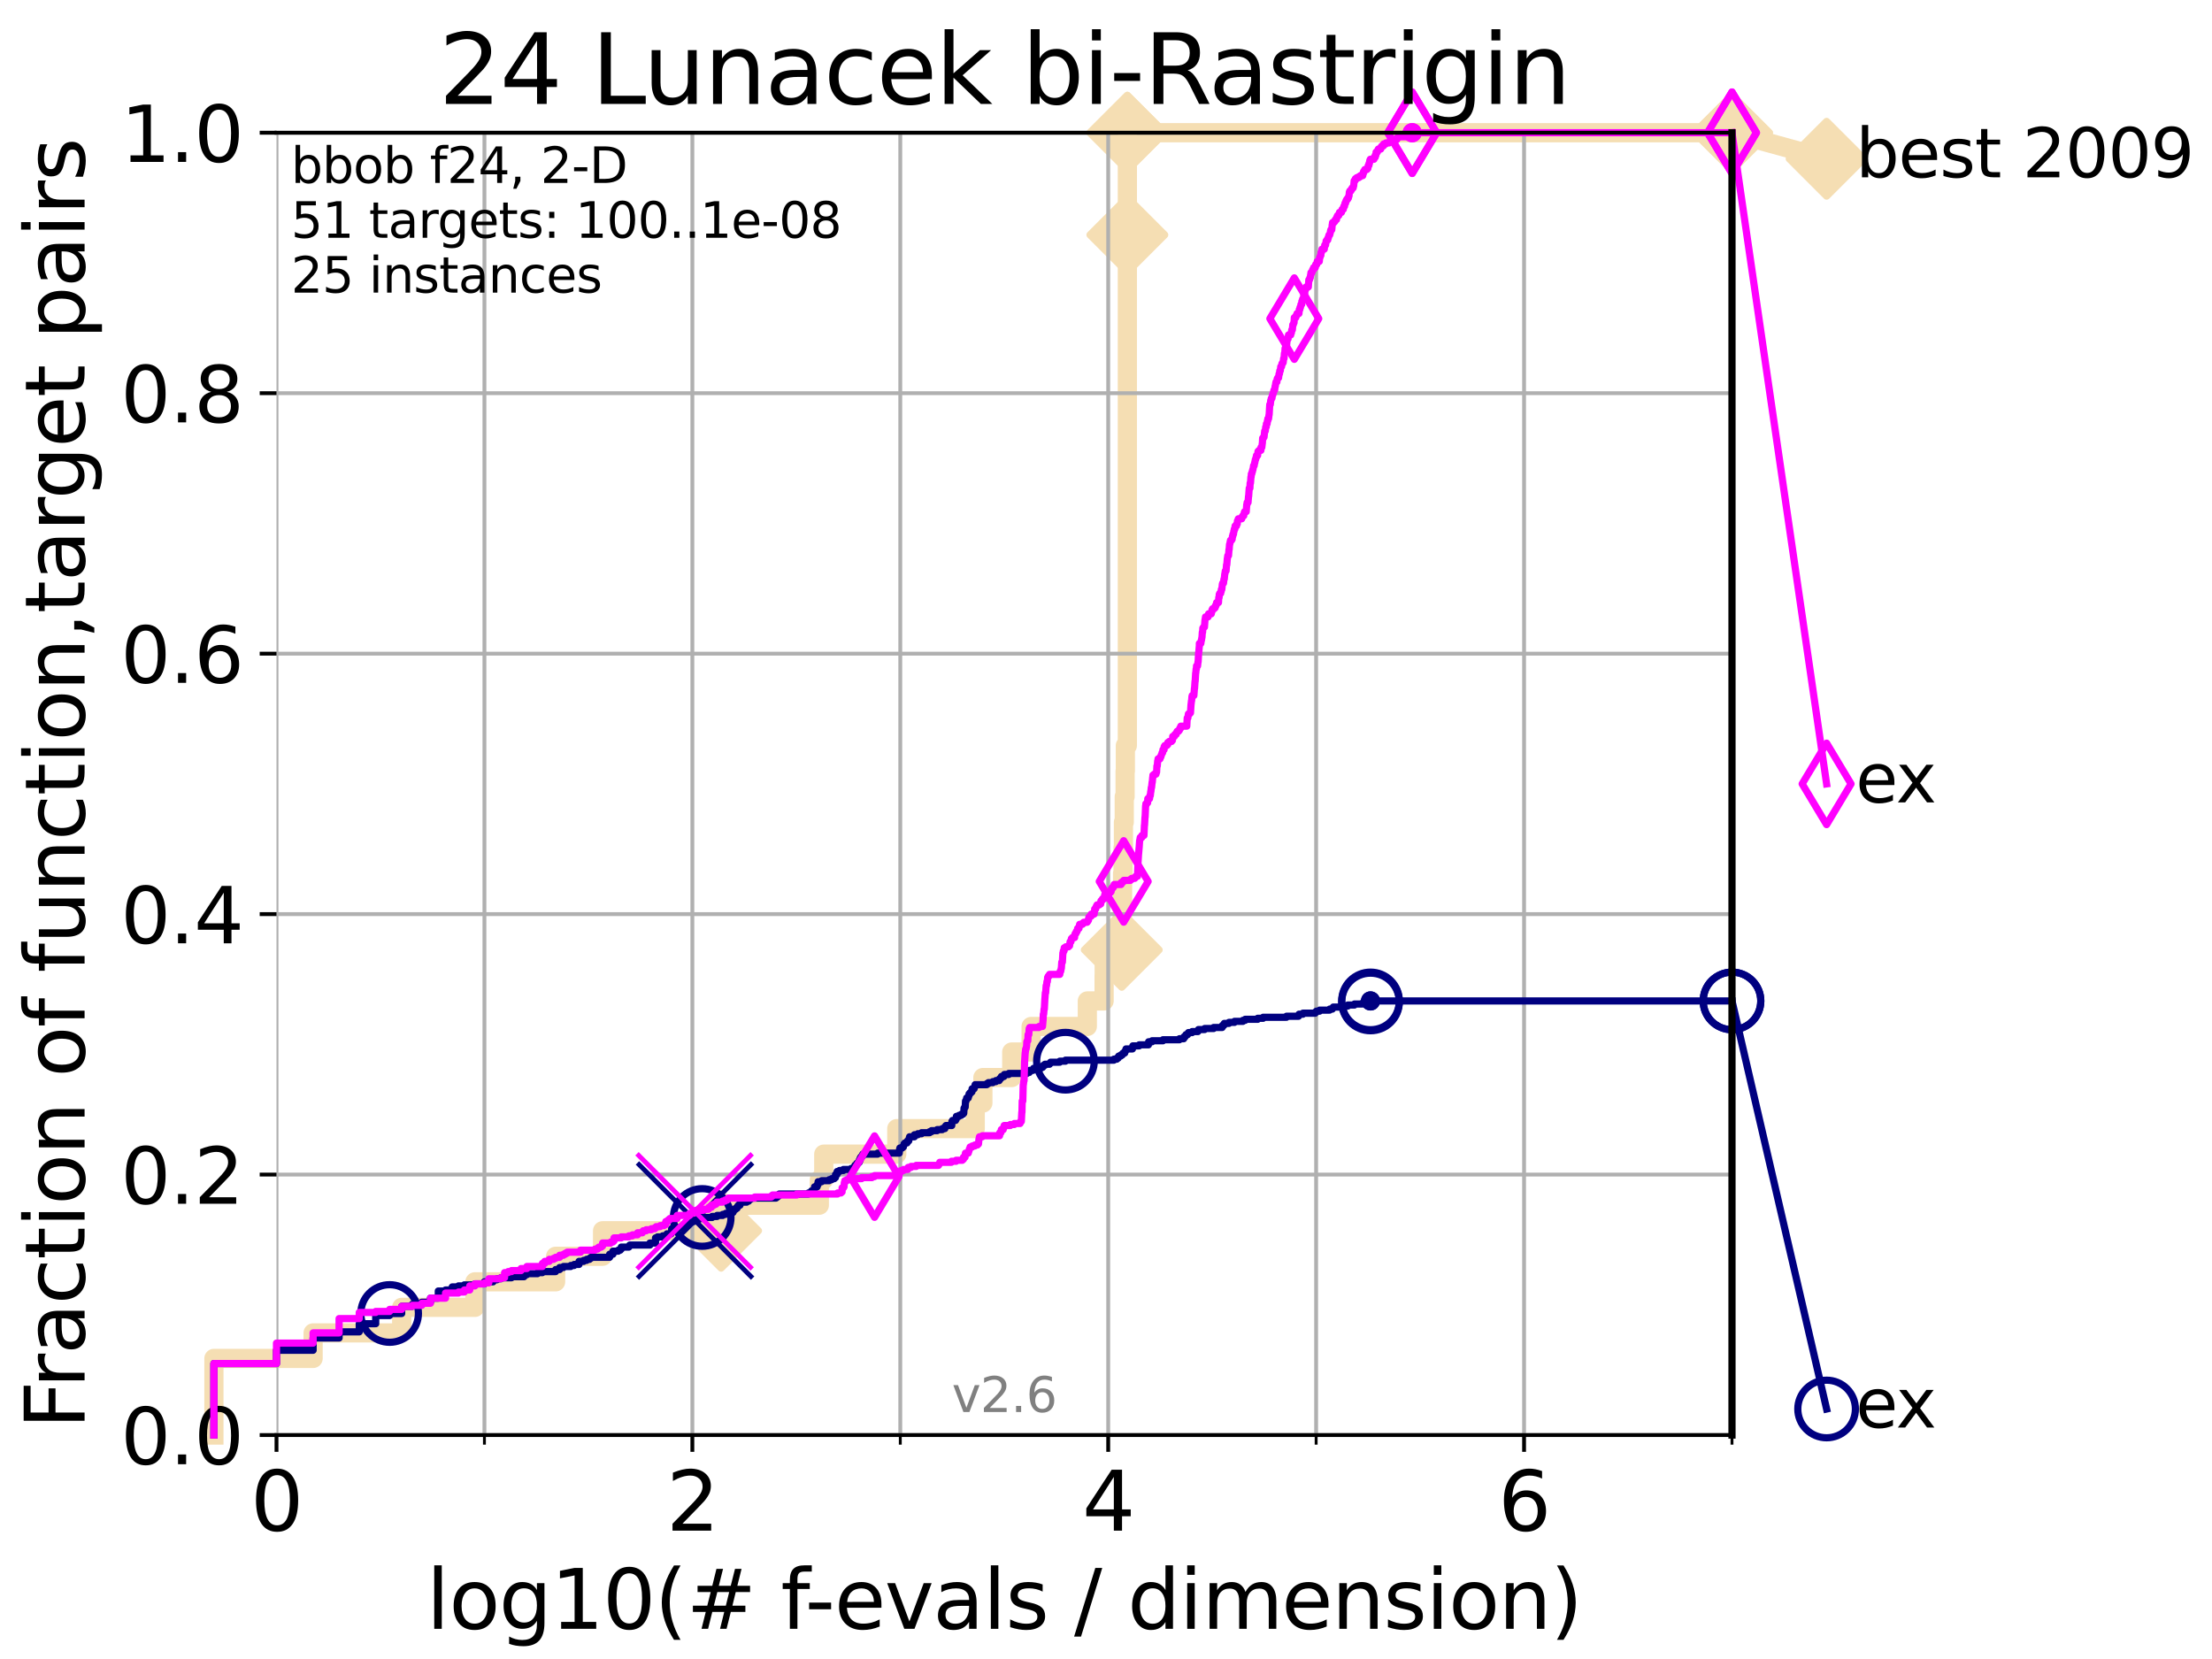 <?xml version="1.0" encoding="utf-8" standalone="no"?>
<!DOCTYPE svg PUBLIC "-//W3C//DTD SVG 1.1//EN"
  "http://www.w3.org/Graphics/SVG/1.1/DTD/svg11.dtd">
<svg xmlns:xlink="http://www.w3.org/1999/xlink" width="460.8pt" height="345.6pt" viewBox="0 0 460.8 345.6" xmlns="http://www.w3.org/2000/svg" version="1.1">
 <defs>
  <style type="text/css">*{stroke-linejoin: round; stroke-linecap: butt}</style>
 </defs>
 <g id="figure_1">
  <g id="patch_1">
   <path d="M 0 345.6 
L 460.8 345.6 
L 460.8 0 
L 0 0 
z
" style="fill: #ffffff"/>
  </g>
  <g id="axes_1">
   <g id="patch_2">
    <path d="M 57.6 298.944 
L 360.806 298.944 
L 360.806 27.648 
L 57.6 27.648 
z
" style="fill: #ffffff"/>
   </g>
   <g id="line2d_1">
    <path d="M 44.561 298.944 
L 44.561 282.985 
L 65.227 282.985 
L 65.227 277.666 
L 83.678 277.666 
L 83.678 272.346 
L 98.933 272.346 
L 98.933 267.027 
L 115.747 267.027 
L 115.747 261.707 
L 125.527 261.707 
L 125.527 256.388 
L 150.221 256.388 
L 150.221 251.068 
L 170.681 251.068 
L 170.681 245.749 
L 171.603 245.749 
L 171.603 240.429 
L 186.817 240.429 
L 186.817 235.11 
L 203.161 235.11 
L 203.161 229.79 
L 204.752 229.79 
L 204.752 224.471 
L 210.765 224.471 
L 210.765 219.151 
L 214.798 219.151 
L 214.798 213.832 
L 226.51 213.832 
L 226.51 208.512 
L 230.006 208.512 
L 230.006 203.192 
L 230.025 203.192 
L 230.025 197.873 
L 233.678 197.873 
L 233.678 192.553 
L 233.813 192.553 
L 233.813 187.234 
L 233.853 187.234 
L 233.853 181.914 
L 233.95 181.914 
L 233.95 176.595 
L 234.032 176.595 
L 234.032 171.275 
L 234.203 171.275 
L 234.203 165.956 
L 234.379 165.956 
L 234.379 160.636 
L 234.433 160.636 
L 234.433 155.317 
L 234.845 155.317 
L 234.845 144.678 
L 234.846 144.678 
L 234.846 139.358 
L 234.847 139.358 
L 234.847 128.719 
L 234.847 128.719 
L 234.847 54.246 
L 234.848 54.246 
L 234.848 48.926 
L 234.849 48.926 
L 234.849 27.648 
L 360.806 27.648 
" style="fill: none; stroke: #f5deb3; stroke-width: 4; stroke-linecap: square"/>
   </g>
   <g id="line2d_2">
    <defs>
     <path id="mde049e332a" d="M -0 7.778 
L 7.778 0 
L 0 -7.778 
L -7.778 -0 
z
" style="stroke: #f5deb3; stroke-width: 1.5; stroke-linejoin: miter"/>
    </defs>
    <g>
     <use xlink:href="#mde049e332a" x="150.221" y="256.388" style="fill: #f5deb3; stroke: #f5deb3; stroke-width: 1.5; stroke-linejoin: miter"/>
     <use xlink:href="#mde049e332a" x="233.678" y="197.873" style="fill: #f5deb3; stroke: #f5deb3; stroke-width: 1.5; stroke-linejoin: miter"/>
     <use xlink:href="#mde049e332a" x="234.848" y="48.926" style="fill: #f5deb3; stroke: #f5deb3; stroke-width: 1.5; stroke-linejoin: miter"/>
     <use xlink:href="#mde049e332a" x="234.849" y="27.648" style="fill: #f5deb3; stroke: #f5deb3; stroke-width: 1.5; stroke-linejoin: miter"/>
     <use xlink:href="#mde049e332a" x="234.849" y="27.648" style="fill: #f5deb3; stroke: #f5deb3; stroke-width: 1.5; stroke-linejoin: miter"/>
     <use xlink:href="#mde049e332a" x="360.806" y="27.648" style="fill: #f5deb3; stroke: #f5deb3; stroke-width: 1.5; stroke-linejoin: miter"/>
    </g>
   </g>
   <g id="line2d_3">
    <path style="fill: none; stroke: #f5deb3; stroke-width: 4; stroke-linecap: square"/>
    <g/>
   </g>
   <g id="line2d_4">
    <path d="M 360.806 27.648 
L 380.515 33.074 
" style="fill: none; stroke: #f5deb3; stroke-width: 4; stroke-linecap: square"/>
    <g>
     <use xlink:href="#mde049e332a" x="360.806" y="27.648" style="fill: #f5deb3; stroke: #f5deb3; stroke-width: 1.5; stroke-linejoin: miter"/>
     <use xlink:href="#mde049e332a" x="380.515" y="33.074" style="fill: #f5deb3; stroke: #f5deb3; stroke-width: 1.5; stroke-linejoin: miter"/>
    </g>
   </g>
   <g id="matplotlib.axis_1">
    <g id="xtick_1">
     <g id="line2d_5">
      <path d="M 57.6 298.944 
L 57.6 27.648 
" clip-path="url(#p20159fbbc7)" style="fill: none; stroke: #b0b0b0; stroke-width: 0.8; stroke-linecap: square"/>
     </g>
     <g id="line2d_6">
      <defs>
       <path id="m9712be6ae0" d="M 0 0 
L 0 3.5 
" style="stroke: #000000; stroke-width: 0.8"/>
      </defs>
      <g>
       <use xlink:href="#m9712be6ae0" x="57.6" y="298.944" style="stroke: #000000; stroke-width: 0.8"/>
      </g>
     </g>
     <g id="text_1">
      <!-- 0 -->
      <g transform="translate(52.192 318.861)scale(0.17 -0.17)">
       <defs>
        <path id="DejaVuSans-30" d="M 2034 4250 
Q 1547 4250 1301 3770 
Q 1056 3291 1056 2328 
Q 1056 1369 1301 889 
Q 1547 409 2034 409 
Q 2525 409 2770 889 
Q 3016 1369 3016 2328 
Q 3016 3291 2770 3770 
Q 2525 4250 2034 4250 
z
M 2034 4750 
Q 2819 4750 3233 4129 
Q 3647 3509 3647 2328 
Q 3647 1150 3233 529 
Q 2819 -91 2034 -91 
Q 1250 -91 836 529 
Q 422 1150 422 2328 
Q 422 3509 836 4129 
Q 1250 4750 2034 4750 
z
" transform="scale(0.016)"/>
       </defs>
       <use xlink:href="#DejaVuSans-30"/>
      </g>
     </g>
    </g>
    <g id="xtick_2">
     <g id="line2d_7">
      <path d="M 144.23 298.944 
L 144.23 27.648 
" clip-path="url(#p20159fbbc7)" style="fill: none; stroke: #b0b0b0; stroke-width: 0.8; stroke-linecap: square"/>
     </g>
     <g id="line2d_8">
      <g>
       <use xlink:href="#m9712be6ae0" x="144.23" y="298.944" style="stroke: #000000; stroke-width: 0.8"/>
      </g>
     </g>
     <g id="text_2">
      <!-- 2 -->
      <g transform="translate(138.822 318.861)scale(0.17 -0.17)">
       <defs>
        <path id="DejaVuSans-32" d="M 1228 531 
L 3431 531 
L 3431 0 
L 469 0 
L 469 531 
Q 828 903 1448 1529 
Q 2069 2156 2228 2338 
Q 2531 2678 2651 2914 
Q 2772 3150 2772 3378 
Q 2772 3750 2511 3984 
Q 2250 4219 1831 4219 
Q 1534 4219 1204 4116 
Q 875 4013 500 3803 
L 500 4441 
Q 881 4594 1212 4672 
Q 1544 4750 1819 4750 
Q 2544 4750 2975 4387 
Q 3406 4025 3406 3419 
Q 3406 3131 3298 2873 
Q 3191 2616 2906 2266 
Q 2828 2175 2409 1742 
Q 1991 1309 1228 531 
z
" transform="scale(0.016)"/>
       </defs>
       <use xlink:href="#DejaVuSans-32"/>
      </g>
     </g>
    </g>
    <g id="xtick_3">
     <g id="line2d_9">
      <path d="M 230.861 298.944 
L 230.861 27.648 
" clip-path="url(#p20159fbbc7)" style="fill: none; stroke: #b0b0b0; stroke-width: 0.8; stroke-linecap: square"/>
     </g>
     <g id="line2d_10">
      <g>
       <use xlink:href="#m9712be6ae0" x="230.861" y="298.944" style="stroke: #000000; stroke-width: 0.8"/>
      </g>
     </g>
     <g id="text_3">
      <!-- 4 -->
      <g transform="translate(225.453 318.861)scale(0.17 -0.17)">
       <defs>
        <path id="DejaVuSans-34" d="M 2419 4116 
L 825 1625 
L 2419 1625 
L 2419 4116 
z
M 2253 4666 
L 3047 4666 
L 3047 1625 
L 3713 1625 
L 3713 1100 
L 3047 1100 
L 3047 0 
L 2419 0 
L 2419 1100 
L 313 1100 
L 313 1709 
L 2253 4666 
z
" transform="scale(0.016)"/>
       </defs>
       <use xlink:href="#DejaVuSans-34"/>
      </g>
     </g>
    </g>
    <g id="xtick_4">
     <g id="line2d_11">
      <path d="M 317.491 298.944 
L 317.491 27.648 
" clip-path="url(#p20159fbbc7)" style="fill: none; stroke: #b0b0b0; stroke-width: 0.8; stroke-linecap: square"/>
     </g>
     <g id="line2d_12">
      <g>
       <use xlink:href="#m9712be6ae0" x="317.491" y="298.944" style="stroke: #000000; stroke-width: 0.8"/>
      </g>
     </g>
     <g id="text_4">
      <!-- 6 -->
      <g transform="translate(312.083 318.861)scale(0.17 -0.17)">
       <defs>
        <path id="DejaVuSans-36" d="M 2113 2584 
Q 1688 2584 1439 2293 
Q 1191 2003 1191 1497 
Q 1191 994 1439 701 
Q 1688 409 2113 409 
Q 2538 409 2786 701 
Q 3034 994 3034 1497 
Q 3034 2003 2786 2293 
Q 2538 2584 2113 2584 
z
M 3366 4563 
L 3366 3988 
Q 3128 4100 2886 4159 
Q 2644 4219 2406 4219 
Q 1781 4219 1451 3797 
Q 1122 3375 1075 2522 
Q 1259 2794 1537 2939 
Q 1816 3084 2150 3084 
Q 2853 3084 3261 2657 
Q 3669 2231 3669 1497 
Q 3669 778 3244 343 
Q 2819 -91 2113 -91 
Q 1303 -91 875 529 
Q 447 1150 447 2328 
Q 447 3434 972 4092 
Q 1497 4750 2381 4750 
Q 2619 4750 2861 4703 
Q 3103 4656 3366 4563 
z
" transform="scale(0.016)"/>
       </defs>
       <use xlink:href="#DejaVuSans-36"/>
      </g>
     </g>
    </g>
    <g id="xtick_5">
     <g id="line2d_13">
      <path d="M 100.915 298.944 
L 100.915 27.648 
" clip-path="url(#p20159fbbc7)" style="fill: none; stroke: #b0b0b0; stroke-width: 0.8; stroke-linecap: square"/>
     </g>
     <g id="line2d_14">
      <defs>
       <path id="m707bd90c91" d="M 0 0 
L 0 2 
" style="stroke: #000000; stroke-width: 0.6"/>
      </defs>
      <g>
       <use xlink:href="#m707bd90c91" x="100.915" y="298.944" style="stroke: #000000; stroke-width: 0.6"/>
      </g>
     </g>
    </g>
    <g id="xtick_6">
     <g id="line2d_15">
      <path d="M 187.546 298.944 
L 187.546 27.648 
" clip-path="url(#p20159fbbc7)" style="fill: none; stroke: #b0b0b0; stroke-width: 0.8; stroke-linecap: square"/>
     </g>
     <g id="line2d_16">
      <g>
       <use xlink:href="#m707bd90c91" x="187.546" y="298.944" style="stroke: #000000; stroke-width: 0.6"/>
      </g>
     </g>
    </g>
    <g id="xtick_7">
     <g id="line2d_17">
      <path d="M 274.176 298.944 
L 274.176 27.648 
" clip-path="url(#p20159fbbc7)" style="fill: none; stroke: #b0b0b0; stroke-width: 0.8; stroke-linecap: square"/>
     </g>
     <g id="line2d_18">
      <g>
       <use xlink:href="#m707bd90c91" x="274.176" y="298.944" style="stroke: #000000; stroke-width: 0.6"/>
      </g>
     </g>
    </g>
    <g id="xtick_8">
     <g id="line2d_19">
      <path d="M 360.806 298.944 
L 360.806 27.648 
" clip-path="url(#p20159fbbc7)" style="fill: none; stroke: #b0b0b0; stroke-width: 0.8; stroke-linecap: square"/>
     </g>
     <g id="line2d_20">
      <g>
       <use xlink:href="#m707bd90c91" x="360.806" y="298.944" style="stroke: #000000; stroke-width: 0.6"/>
      </g>
     </g>
    </g>
    <g id="text_5">
     <!-- log10(# f-evals / dimension) -->
     <g transform="translate(88.823 339.314)scale(0.17 -0.17)">
      <defs>
       <path id="DejaVuSans-6c" d="M 603 4863 
L 1178 4863 
L 1178 0 
L 603 0 
L 603 4863 
z
" transform="scale(0.016)"/>
       <path id="DejaVuSans-6f" d="M 1959 3097 
Q 1497 3097 1228 2736 
Q 959 2375 959 1747 
Q 959 1119 1226 758 
Q 1494 397 1959 397 
Q 2419 397 2687 759 
Q 2956 1122 2956 1747 
Q 2956 2369 2687 2733 
Q 2419 3097 1959 3097 
z
M 1959 3584 
Q 2709 3584 3137 3096 
Q 3566 2609 3566 1747 
Q 3566 888 3137 398 
Q 2709 -91 1959 -91 
Q 1206 -91 779 398 
Q 353 888 353 1747 
Q 353 2609 779 3096 
Q 1206 3584 1959 3584 
z
" transform="scale(0.016)"/>
       <path id="DejaVuSans-67" d="M 2906 1791 
Q 2906 2416 2648 2759 
Q 2391 3103 1925 3103 
Q 1463 3103 1205 2759 
Q 947 2416 947 1791 
Q 947 1169 1205 825 
Q 1463 481 1925 481 
Q 2391 481 2648 825 
Q 2906 1169 2906 1791 
z
M 3481 434 
Q 3481 -459 3084 -895 
Q 2688 -1331 1869 -1331 
Q 1566 -1331 1297 -1286 
Q 1028 -1241 775 -1147 
L 775 -588 
Q 1028 -725 1275 -790 
Q 1522 -856 1778 -856 
Q 2344 -856 2625 -561 
Q 2906 -266 2906 331 
L 2906 616 
Q 2728 306 2450 153 
Q 2172 0 1784 0 
Q 1141 0 747 490 
Q 353 981 353 1791 
Q 353 2603 747 3093 
Q 1141 3584 1784 3584 
Q 2172 3584 2450 3431 
Q 2728 3278 2906 2969 
L 2906 3500 
L 3481 3500 
L 3481 434 
z
" transform="scale(0.016)"/>
       <path id="DejaVuSans-31" d="M 794 531 
L 1825 531 
L 1825 4091 
L 703 3866 
L 703 4441 
L 1819 4666 
L 2450 4666 
L 2450 531 
L 3481 531 
L 3481 0 
L 794 0 
L 794 531 
z
" transform="scale(0.016)"/>
       <path id="DejaVuSans-28" d="M 1984 4856 
Q 1566 4138 1362 3434 
Q 1159 2731 1159 2009 
Q 1159 1288 1364 580 
Q 1569 -128 1984 -844 
L 1484 -844 
Q 1016 -109 783 600 
Q 550 1309 550 2009 
Q 550 2706 781 3412 
Q 1013 4119 1484 4856 
L 1984 4856 
z
" transform="scale(0.016)"/>
       <path id="DejaVuSans-23" d="M 3272 2816 
L 2363 2816 
L 2100 1772 
L 3016 1772 
L 3272 2816 
z
M 2803 4594 
L 2478 3297 
L 3391 3297 
L 3719 4594 
L 4219 4594 
L 3897 3297 
L 4872 3297 
L 4872 2816 
L 3775 2816 
L 3519 1772 
L 4513 1772 
L 4513 1294 
L 3397 1294 
L 3072 0 
L 2572 0 
L 2894 1294 
L 1978 1294 
L 1656 0 
L 1153 0 
L 1478 1294 
L 494 1294 
L 494 1772 
L 1594 1772 
L 1856 2816 
L 850 2816 
L 850 3297 
L 1978 3297 
L 2297 4594 
L 2803 4594 
z
" transform="scale(0.016)"/>
       <path id="DejaVuSans-20" transform="scale(0.016)"/>
       <path id="DejaVuSans-66" d="M 2375 4863 
L 2375 4384 
L 1825 4384 
Q 1516 4384 1395 4259 
Q 1275 4134 1275 3809 
L 1275 3500 
L 2222 3500 
L 2222 3053 
L 1275 3053 
L 1275 0 
L 697 0 
L 697 3053 
L 147 3053 
L 147 3500 
L 697 3500 
L 697 3744 
Q 697 4328 969 4595 
Q 1241 4863 1831 4863 
L 2375 4863 
z
" transform="scale(0.016)"/>
       <path id="DejaVuSans-2d" d="M 313 2009 
L 1997 2009 
L 1997 1497 
L 313 1497 
L 313 2009 
z
" transform="scale(0.016)"/>
       <path id="DejaVuSans-65" d="M 3597 1894 
L 3597 1613 
L 953 1613 
Q 991 1019 1311 708 
Q 1631 397 2203 397 
Q 2534 397 2845 478 
Q 3156 559 3463 722 
L 3463 178 
Q 3153 47 2828 -22 
Q 2503 -91 2169 -91 
Q 1331 -91 842 396 
Q 353 884 353 1716 
Q 353 2575 817 3079 
Q 1281 3584 2069 3584 
Q 2775 3584 3186 3129 
Q 3597 2675 3597 1894 
z
M 3022 2063 
Q 3016 2534 2758 2815 
Q 2500 3097 2075 3097 
Q 1594 3097 1305 2825 
Q 1016 2553 972 2059 
L 3022 2063 
z
" transform="scale(0.016)"/>
       <path id="DejaVuSans-76" d="M 191 3500 
L 800 3500 
L 1894 563 
L 2988 3500 
L 3597 3500 
L 2284 0 
L 1503 0 
L 191 3500 
z
" transform="scale(0.016)"/>
       <path id="DejaVuSans-61" d="M 2194 1759 
Q 1497 1759 1228 1600 
Q 959 1441 959 1056 
Q 959 750 1161 570 
Q 1363 391 1709 391 
Q 2188 391 2477 730 
Q 2766 1069 2766 1631 
L 2766 1759 
L 2194 1759 
z
M 3341 1997 
L 3341 0 
L 2766 0 
L 2766 531 
Q 2569 213 2275 61 
Q 1981 -91 1556 -91 
Q 1019 -91 701 211 
Q 384 513 384 1019 
Q 384 1609 779 1909 
Q 1175 2209 1959 2209 
L 2766 2209 
L 2766 2266 
Q 2766 2663 2505 2880 
Q 2244 3097 1772 3097 
Q 1472 3097 1187 3025 
Q 903 2953 641 2809 
L 641 3341 
Q 956 3463 1253 3523 
Q 1550 3584 1831 3584 
Q 2591 3584 2966 3190 
Q 3341 2797 3341 1997 
z
" transform="scale(0.016)"/>
       <path id="DejaVuSans-73" d="M 2834 3397 
L 2834 2853 
Q 2591 2978 2328 3040 
Q 2066 3103 1784 3103 
Q 1356 3103 1142 2972 
Q 928 2841 928 2578 
Q 928 2378 1081 2264 
Q 1234 2150 1697 2047 
L 1894 2003 
Q 2506 1872 2764 1633 
Q 3022 1394 3022 966 
Q 3022 478 2636 193 
Q 2250 -91 1575 -91 
Q 1294 -91 989 -36 
Q 684 19 347 128 
L 347 722 
Q 666 556 975 473 
Q 1284 391 1588 391 
Q 1994 391 2212 530 
Q 2431 669 2431 922 
Q 2431 1156 2273 1281 
Q 2116 1406 1581 1522 
L 1381 1569 
Q 847 1681 609 1914 
Q 372 2147 372 2553 
Q 372 3047 722 3315 
Q 1072 3584 1716 3584 
Q 2034 3584 2315 3537 
Q 2597 3491 2834 3397 
z
" transform="scale(0.016)"/>
       <path id="DejaVuSans-2f" d="M 1625 4666 
L 2156 4666 
L 531 -594 
L 0 -594 
L 1625 4666 
z
" transform="scale(0.016)"/>
       <path id="DejaVuSans-64" d="M 2906 2969 
L 2906 4863 
L 3481 4863 
L 3481 0 
L 2906 0 
L 2906 525 
Q 2725 213 2448 61 
Q 2172 -91 1784 -91 
Q 1150 -91 751 415 
Q 353 922 353 1747 
Q 353 2572 751 3078 
Q 1150 3584 1784 3584 
Q 2172 3584 2448 3432 
Q 2725 3281 2906 2969 
z
M 947 1747 
Q 947 1113 1208 752 
Q 1469 391 1925 391 
Q 2381 391 2643 752 
Q 2906 1113 2906 1747 
Q 2906 2381 2643 2742 
Q 2381 3103 1925 3103 
Q 1469 3103 1208 2742 
Q 947 2381 947 1747 
z
" transform="scale(0.016)"/>
       <path id="DejaVuSans-69" d="M 603 3500 
L 1178 3500 
L 1178 0 
L 603 0 
L 603 3500 
z
M 603 4863 
L 1178 4863 
L 1178 4134 
L 603 4134 
L 603 4863 
z
" transform="scale(0.016)"/>
       <path id="DejaVuSans-6d" d="M 3328 2828 
Q 3544 3216 3844 3400 
Q 4144 3584 4550 3584 
Q 5097 3584 5394 3201 
Q 5691 2819 5691 2113 
L 5691 0 
L 5113 0 
L 5113 2094 
Q 5113 2597 4934 2840 
Q 4756 3084 4391 3084 
Q 3944 3084 3684 2787 
Q 3425 2491 3425 1978 
L 3425 0 
L 2847 0 
L 2847 2094 
Q 2847 2600 2669 2842 
Q 2491 3084 2119 3084 
Q 1678 3084 1418 2786 
Q 1159 2488 1159 1978 
L 1159 0 
L 581 0 
L 581 3500 
L 1159 3500 
L 1159 2956 
Q 1356 3278 1631 3431 
Q 1906 3584 2284 3584 
Q 2666 3584 2933 3390 
Q 3200 3197 3328 2828 
z
" transform="scale(0.016)"/>
       <path id="DejaVuSans-6e" d="M 3513 2113 
L 3513 0 
L 2938 0 
L 2938 2094 
Q 2938 2591 2744 2837 
Q 2550 3084 2163 3084 
Q 1697 3084 1428 2787 
Q 1159 2491 1159 1978 
L 1159 0 
L 581 0 
L 581 3500 
L 1159 3500 
L 1159 2956 
Q 1366 3272 1645 3428 
Q 1925 3584 2291 3584 
Q 2894 3584 3203 3211 
Q 3513 2838 3513 2113 
z
" transform="scale(0.016)"/>
       <path id="DejaVuSans-29" d="M 513 4856 
L 1013 4856 
Q 1481 4119 1714 3412 
Q 1947 2706 1947 2009 
Q 1947 1309 1714 600 
Q 1481 -109 1013 -844 
L 513 -844 
Q 928 -128 1133 580 
Q 1338 1288 1338 2009 
Q 1338 2731 1133 3434 
Q 928 4138 513 4856 
z
" transform="scale(0.016)"/>
      </defs>
      <use xlink:href="#DejaVuSans-6c"/>
      <use xlink:href="#DejaVuSans-6f" x="27.783"/>
      <use xlink:href="#DejaVuSans-67" x="88.965"/>
      <use xlink:href="#DejaVuSans-31" x="152.441"/>
      <use xlink:href="#DejaVuSans-30" x="216.064"/>
      <use xlink:href="#DejaVuSans-28" x="279.688"/>
      <use xlink:href="#DejaVuSans-23" x="318.701"/>
      <use xlink:href="#DejaVuSans-20" x="402.49"/>
      <use xlink:href="#DejaVuSans-66" x="434.277"/>
      <use xlink:href="#DejaVuSans-2d" x="463.982"/>
      <use xlink:href="#DejaVuSans-65" x="500.066"/>
      <use xlink:href="#DejaVuSans-76" x="561.59"/>
      <use xlink:href="#DejaVuSans-61" x="620.77"/>
      <use xlink:href="#DejaVuSans-6c" x="682.049"/>
      <use xlink:href="#DejaVuSans-73" x="709.832"/>
      <use xlink:href="#DejaVuSans-20" x="761.932"/>
      <use xlink:href="#DejaVuSans-2f" x="793.719"/>
      <use xlink:href="#DejaVuSans-20" x="827.41"/>
      <use xlink:href="#DejaVuSans-64" x="859.197"/>
      <use xlink:href="#DejaVuSans-69" x="922.674"/>
      <use xlink:href="#DejaVuSans-6d" x="950.457"/>
      <use xlink:href="#DejaVuSans-65" x="1047.869"/>
      <use xlink:href="#DejaVuSans-6e" x="1109.393"/>
      <use xlink:href="#DejaVuSans-73" x="1172.771"/>
      <use xlink:href="#DejaVuSans-69" x="1224.871"/>
      <use xlink:href="#DejaVuSans-6f" x="1252.654"/>
      <use xlink:href="#DejaVuSans-6e" x="1313.836"/>
      <use xlink:href="#DejaVuSans-29" x="1377.215"/>
     </g>
    </g>
   </g>
   <g id="matplotlib.axis_2">
    <g id="ytick_1">
     <g id="line2d_21">
      <path d="M 57.6 298.944 
L 360.806 298.944 
" clip-path="url(#p20159fbbc7)" style="fill: none; stroke: #b0b0b0; stroke-width: 0.8; stroke-linecap: square"/>
     </g>
     <g id="line2d_22">
      <defs>
       <path id="ma9249a080a" d="M 0 0 
L -3.5 0 
" style="stroke: #000000; stroke-width: 0.8"/>
      </defs>
      <g>
       <use xlink:href="#ma9249a080a" x="57.6" y="298.944" style="stroke: #000000; stroke-width: 0.8"/>
      </g>
     </g>
     <g id="text_6">
      <!-- 0.0 -->
      <g transform="translate(25.155 305.023)scale(0.16 -0.16)">
       <defs>
        <path id="DejaVuSans-2e" d="M 684 794 
L 1344 794 
L 1344 0 
L 684 0 
L 684 794 
z
" transform="scale(0.016)"/>
       </defs>
       <use xlink:href="#DejaVuSans-30"/>
       <use xlink:href="#DejaVuSans-2e" x="63.623"/>
       <use xlink:href="#DejaVuSans-30" x="95.41"/>
      </g>
     </g>
    </g>
    <g id="ytick_2">
     <g id="line2d_23">
      <path d="M 57.6 244.685 
L 360.806 244.685 
" clip-path="url(#p20159fbbc7)" style="fill: none; stroke: #b0b0b0; stroke-width: 0.8; stroke-linecap: square"/>
     </g>
     <g id="line2d_24">
      <g>
       <use xlink:href="#ma9249a080a" x="57.6" y="244.685" style="stroke: #000000; stroke-width: 0.8"/>
      </g>
     </g>
     <g id="text_7">
      <!-- 0.2 -->
      <g transform="translate(25.155 250.764)scale(0.16 -0.16)">
       <use xlink:href="#DejaVuSans-30"/>
       <use xlink:href="#DejaVuSans-2e" x="63.623"/>
       <use xlink:href="#DejaVuSans-32" x="95.41"/>
      </g>
     </g>
    </g>
    <g id="ytick_3">
     <g id="line2d_25">
      <path d="M 57.6 190.426 
L 360.806 190.426 
" clip-path="url(#p20159fbbc7)" style="fill: none; stroke: #b0b0b0; stroke-width: 0.8; stroke-linecap: square"/>
     </g>
     <g id="line2d_26">
      <g>
       <use xlink:href="#ma9249a080a" x="57.6" y="190.426" style="stroke: #000000; stroke-width: 0.8"/>
      </g>
     </g>
     <g id="text_8">
      <!-- 0.4 -->
      <g transform="translate(25.155 196.504)scale(0.16 -0.16)">
       <use xlink:href="#DejaVuSans-30"/>
       <use xlink:href="#DejaVuSans-2e" x="63.623"/>
       <use xlink:href="#DejaVuSans-34" x="95.41"/>
      </g>
     </g>
    </g>
    <g id="ytick_4">
     <g id="line2d_27">
      <path d="M 57.6 136.166 
L 360.806 136.166 
" clip-path="url(#p20159fbbc7)" style="fill: none; stroke: #b0b0b0; stroke-width: 0.8; stroke-linecap: square"/>
     </g>
     <g id="line2d_28">
      <g>
       <use xlink:href="#ma9249a080a" x="57.6" y="136.166" style="stroke: #000000; stroke-width: 0.8"/>
      </g>
     </g>
     <g id="text_9">
      <!-- 0.6 -->
      <g transform="translate(25.155 142.245)scale(0.16 -0.16)">
       <use xlink:href="#DejaVuSans-30"/>
       <use xlink:href="#DejaVuSans-2e" x="63.623"/>
       <use xlink:href="#DejaVuSans-36" x="95.41"/>
      </g>
     </g>
    </g>
    <g id="ytick_5">
     <g id="line2d_29">
      <path d="M 57.6 81.907 
L 360.806 81.907 
" clip-path="url(#p20159fbbc7)" style="fill: none; stroke: #b0b0b0; stroke-width: 0.8; stroke-linecap: square"/>
     </g>
     <g id="line2d_30">
      <g>
       <use xlink:href="#ma9249a080a" x="57.6" y="81.907" style="stroke: #000000; stroke-width: 0.8"/>
      </g>
     </g>
     <g id="text_10">
      <!-- 0.8 -->
      <g transform="translate(25.155 87.986)scale(0.16 -0.16)">
       <defs>
        <path id="DejaVuSans-38" d="M 2034 2216 
Q 1584 2216 1326 1975 
Q 1069 1734 1069 1313 
Q 1069 891 1326 650 
Q 1584 409 2034 409 
Q 2484 409 2743 651 
Q 3003 894 3003 1313 
Q 3003 1734 2745 1975 
Q 2488 2216 2034 2216 
z
M 1403 2484 
Q 997 2584 770 2862 
Q 544 3141 544 3541 
Q 544 4100 942 4425 
Q 1341 4750 2034 4750 
Q 2731 4750 3128 4425 
Q 3525 4100 3525 3541 
Q 3525 3141 3298 2862 
Q 3072 2584 2669 2484 
Q 3125 2378 3379 2068 
Q 3634 1759 3634 1313 
Q 3634 634 3220 271 
Q 2806 -91 2034 -91 
Q 1263 -91 848 271 
Q 434 634 434 1313 
Q 434 1759 690 2068 
Q 947 2378 1403 2484 
z
M 1172 3481 
Q 1172 3119 1398 2916 
Q 1625 2713 2034 2713 
Q 2441 2713 2670 2916 
Q 2900 3119 2900 3481 
Q 2900 3844 2670 4047 
Q 2441 4250 2034 4250 
Q 1625 4250 1398 4047 
Q 1172 3844 1172 3481 
z
" transform="scale(0.016)"/>
       </defs>
       <use xlink:href="#DejaVuSans-30"/>
       <use xlink:href="#DejaVuSans-2e" x="63.623"/>
       <use xlink:href="#DejaVuSans-38" x="95.41"/>
      </g>
     </g>
    </g>
    <g id="ytick_6">
     <g id="line2d_31">
      <path d="M 57.6 27.648 
L 360.806 27.648 
" clip-path="url(#p20159fbbc7)" style="fill: none; stroke: #b0b0b0; stroke-width: 0.8; stroke-linecap: square"/>
     </g>
     <g id="line2d_32">
      <g>
       <use xlink:href="#ma9249a080a" x="57.6" y="27.648" style="stroke: #000000; stroke-width: 0.8"/>
      </g>
     </g>
     <g id="text_11">
      <!-- 1.0 -->
      <g transform="translate(25.155 33.727)scale(0.16 -0.16)">
       <use xlink:href="#DejaVuSans-31"/>
       <use xlink:href="#DejaVuSans-2e" x="63.623"/>
       <use xlink:href="#DejaVuSans-30" x="95.41"/>
      </g>
     </g>
    </g>
    <g id="text_12">
     <!-- Fraction of function,target pairs -->
     <g transform="translate(17.62 297.681)rotate(-90)scale(0.17 -0.17)">
      <defs>
       <path id="DejaVuSans-46" d="M 628 4666 
L 3309 4666 
L 3309 4134 
L 1259 4134 
L 1259 2759 
L 3109 2759 
L 3109 2228 
L 1259 2228 
L 1259 0 
L 628 0 
L 628 4666 
z
" transform="scale(0.016)"/>
       <path id="DejaVuSans-72" d="M 2631 2963 
Q 2534 3019 2420 3045 
Q 2306 3072 2169 3072 
Q 1681 3072 1420 2755 
Q 1159 2438 1159 1844 
L 1159 0 
L 581 0 
L 581 3500 
L 1159 3500 
L 1159 2956 
Q 1341 3275 1631 3429 
Q 1922 3584 2338 3584 
Q 2397 3584 2469 3576 
Q 2541 3569 2628 3553 
L 2631 2963 
z
" transform="scale(0.016)"/>
       <path id="DejaVuSans-63" d="M 3122 3366 
L 3122 2828 
Q 2878 2963 2633 3030 
Q 2388 3097 2138 3097 
Q 1578 3097 1268 2742 
Q 959 2388 959 1747 
Q 959 1106 1268 751 
Q 1578 397 2138 397 
Q 2388 397 2633 464 
Q 2878 531 3122 666 
L 3122 134 
Q 2881 22 2623 -34 
Q 2366 -91 2075 -91 
Q 1284 -91 818 406 
Q 353 903 353 1747 
Q 353 2603 823 3093 
Q 1294 3584 2113 3584 
Q 2378 3584 2631 3529 
Q 2884 3475 3122 3366 
z
" transform="scale(0.016)"/>
       <path id="DejaVuSans-74" d="M 1172 4494 
L 1172 3500 
L 2356 3500 
L 2356 3053 
L 1172 3053 
L 1172 1153 
Q 1172 725 1289 603 
Q 1406 481 1766 481 
L 2356 481 
L 2356 0 
L 1766 0 
Q 1100 0 847 248 
Q 594 497 594 1153 
L 594 3053 
L 172 3053 
L 172 3500 
L 594 3500 
L 594 4494 
L 1172 4494 
z
" transform="scale(0.016)"/>
       <path id="DejaVuSans-75" d="M 544 1381 
L 544 3500 
L 1119 3500 
L 1119 1403 
Q 1119 906 1312 657 
Q 1506 409 1894 409 
Q 2359 409 2629 706 
Q 2900 1003 2900 1516 
L 2900 3500 
L 3475 3500 
L 3475 0 
L 2900 0 
L 2900 538 
Q 2691 219 2414 64 
Q 2138 -91 1772 -91 
Q 1169 -91 856 284 
Q 544 659 544 1381 
z
M 1991 3584 
L 1991 3584 
z
" transform="scale(0.016)"/>
       <path id="DejaVuSans-2c" d="M 750 794 
L 1409 794 
L 1409 256 
L 897 -744 
L 494 -744 
L 750 256 
L 750 794 
z
" transform="scale(0.016)"/>
       <path id="DejaVuSans-70" d="M 1159 525 
L 1159 -1331 
L 581 -1331 
L 581 3500 
L 1159 3500 
L 1159 2969 
Q 1341 3281 1617 3432 
Q 1894 3584 2278 3584 
Q 2916 3584 3314 3078 
Q 3713 2572 3713 1747 
Q 3713 922 3314 415 
Q 2916 -91 2278 -91 
Q 1894 -91 1617 61 
Q 1341 213 1159 525 
z
M 3116 1747 
Q 3116 2381 2855 2742 
Q 2594 3103 2138 3103 
Q 1681 3103 1420 2742 
Q 1159 2381 1159 1747 
Q 1159 1113 1420 752 
Q 1681 391 2138 391 
Q 2594 391 2855 752 
Q 3116 1113 3116 1747 
z
" transform="scale(0.016)"/>
      </defs>
      <use xlink:href="#DejaVuSans-46"/>
      <use xlink:href="#DejaVuSans-72" x="50.27"/>
      <use xlink:href="#DejaVuSans-61" x="91.383"/>
      <use xlink:href="#DejaVuSans-63" x="152.662"/>
      <use xlink:href="#DejaVuSans-74" x="207.643"/>
      <use xlink:href="#DejaVuSans-69" x="246.852"/>
      <use xlink:href="#DejaVuSans-6f" x="274.635"/>
      <use xlink:href="#DejaVuSans-6e" x="335.816"/>
      <use xlink:href="#DejaVuSans-20" x="399.195"/>
      <use xlink:href="#DejaVuSans-6f" x="430.982"/>
      <use xlink:href="#DejaVuSans-66" x="492.164"/>
      <use xlink:href="#DejaVuSans-20" x="527.369"/>
      <use xlink:href="#DejaVuSans-66" x="559.156"/>
      <use xlink:href="#DejaVuSans-75" x="594.361"/>
      <use xlink:href="#DejaVuSans-6e" x="657.74"/>
      <use xlink:href="#DejaVuSans-63" x="721.119"/>
      <use xlink:href="#DejaVuSans-74" x="776.1"/>
      <use xlink:href="#DejaVuSans-69" x="815.309"/>
      <use xlink:href="#DejaVuSans-6f" x="843.092"/>
      <use xlink:href="#DejaVuSans-6e" x="904.273"/>
      <use xlink:href="#DejaVuSans-2c" x="967.652"/>
      <use xlink:href="#DejaVuSans-74" x="999.439"/>
      <use xlink:href="#DejaVuSans-61" x="1038.648"/>
      <use xlink:href="#DejaVuSans-72" x="1099.928"/>
      <use xlink:href="#DejaVuSans-67" x="1139.291"/>
      <use xlink:href="#DejaVuSans-65" x="1202.768"/>
      <use xlink:href="#DejaVuSans-74" x="1264.291"/>
      <use xlink:href="#DejaVuSans-20" x="1303.5"/>
      <use xlink:href="#DejaVuSans-70" x="1335.287"/>
      <use xlink:href="#DejaVuSans-61" x="1398.764"/>
      <use xlink:href="#DejaVuSans-69" x="1460.043"/>
      <use xlink:href="#DejaVuSans-72" x="1487.826"/>
      <use xlink:href="#DejaVuSans-73" x="1528.939"/>
     </g>
    </g>
   </g>
   <g id="line2d_33">
    <defs>
     <path id="m1c6957ddf7" d="M 0 1.5 
C 0.398 1.5 0.779 1.342 1.061 1.061 
C 1.342 0.779 1.5 0.398 1.5 0 
C 1.5 -0.398 1.342 -0.779 1.061 -1.061 
C 0.779 -1.342 0.398 -1.5 0 -1.5 
C -0.398 -1.5 -0.779 -1.342 -1.061 -1.061 
C -1.342 -0.779 -1.5 -0.398 -1.5 0 
C -1.5 0.398 -1.342 0.779 -1.061 1.061 
C -0.779 1.342 -0.398 1.5 0 1.5 
z
" style="stroke: #f5deb3"/>
    </defs>
    <g>
     <use xlink:href="#m1c6957ddf7" x="234.849" y="27.648" style="fill: #f5deb3; stroke: #f5deb3"/>
     <use xlink:href="#m1c6957ddf7" x="234.849" y="27.648" style="fill: #f5deb3; stroke: #f5deb3"/>
    </g>
   </g>
   <g id="line2d_34">
    <defs>
     <path id="m3e40e4bf90" d="M 0 1.5 
C 0.398 1.5 0.779 1.342 1.061 1.061 
C 1.342 0.779 1.5 0.398 1.5 0 
C 1.5 -0.398 1.342 -0.779 1.061 -1.061 
C 0.779 -1.342 0.398 -1.5 0 -1.5 
C -0.398 -1.5 -0.779 -1.342 -1.061 -1.061 
C -1.342 -0.779 -1.5 -0.398 -1.5 0 
C -1.5 0.398 -1.342 0.779 -1.061 1.061 
C -0.779 1.342 -0.398 1.5 0 1.5 
z
" style="stroke: #000080"/>
    </defs>
    <g>
     <use xlink:href="#m3e40e4bf90" x="285.504" y="208.512" style="fill: #000080; stroke: #000080"/>
     <use xlink:href="#m3e40e4bf90" x="285.504" y="208.512" style="fill: #000080; stroke: #000080"/>
    </g>
   </g>
   <g id="line2d_35">
    <path d="M 44.561 298.944 
L 44.561 284.049 
L 57.6 284.049 
L 57.6 281.283 
L 65.227 281.283 
L 65.227 278.73 
L 70.639 278.73 
L 70.639 277.453 
L 74.837 277.453 
L 74.837 275.751 
L 78.267 275.751 
L 78.267 274.049 
L 81.166 274.049 
L 81.166 273.623 
L 83.678 273.623 
L 83.678 272.134 
L 85.894 272.134 
L 85.894 271.708 
L 87.876 271.708 
L 87.876 271.282 
L 89.669 271.282 
L 89.669 270.431 
L 91.306 270.431 
L 91.306 268.942 
L 92.812 268.942 
L 92.812 268.729 
L 94.206 268.729 
L 94.206 268.091 
L 95.503 268.091 
L 95.503 267.878 
L 96.718 267.878 
L 96.718 267.665 
L 98.933 267.665 
L 98.933 267.452 
L 100.915 267.452 
L 100.915 267.027 
L 102.708 267.027 
L 102.708 266.601 
L 103.544 266.601 
L 103.544 266.388 
L 104.345 266.388 
L 104.345 266.176 
L 106.561 266.176 
L 106.561 265.963 
L 109.159 265.963 
L 109.159 265.537 
L 109.757 265.537 
L 109.757 265.325 
L 111.972 265.325 
L 111.972 265.112 
L 112.989 265.112 
L 112.989 264.899 
L 115.747 264.899 
L 115.747 264.473 
L 116.584 264.473 
L 116.584 264.048 
L 117.384 264.048 
L 117.384 263.835 
L 118.89 263.835 
L 118.89 263.622 
L 119.6 263.622 
L 119.6 263.41 
L 120.617 263.41 
L 120.617 262.771 
L 121.582 262.771 
L 121.582 262.558 
L 122.199 262.558 
L 122.199 262.346 
L 122.796 262.346 
L 122.796 262.133 
L 123.088 262.133 
L 123.088 261.92 
L 126.994 261.92 
L 126.994 261.282 
L 127.686 261.282 
L 127.686 260.643 
L 128.786 260.643 
L 128.786 260.431 
L 129.209 260.431 
L 129.209 260.218 
L 129.417 260.218 
L 129.417 259.792 
L 131.002 259.792 
L 131.002 259.579 
L 131.191 259.579 
L 131.191 259.367 
L 135.389 259.367 
L 135.389 258.941 
L 136.556 258.941 
L 136.556 257.877 
L 136.975 257.877 
L 136.975 257.664 
L 138.051 257.664 
L 138.051 257.452 
L 138.944 257.452 
L 138.944 257.026 
L 139.796 257.026 
L 139.796 256.813 
L 139.915 256.813 
L 139.915 255.962 
L 140.15 255.962 
L 140.15 255.749 
L 141.932 255.749 
L 141.932 255.537 
L 142.662 255.537 
L 142.764 254.898 
L 142.865 254.898 
L 142.865 254.686 
L 143.946 254.686 
L 143.946 254.473 
L 144.51 254.473 
L 144.51 254.26 
L 145.148 254.26 
L 145.148 254.047 
L 145.591 254.047 
L 145.591 253.834 
L 146.278 253.834 
L 146.278 253.622 
L 148.353 253.622 
L 148.353 253.409 
L 149.382 253.409 
L 149.382 253.196 
L 150.56 253.196 
L 150.56 252.983 
L 151.155 252.983 
L 151.155 252.77 
L 151.795 252.77 
L 151.795 252.558 
L 152.716 252.558 
L 152.716 252.132 
L 152.954 252.132 
L 152.954 251.919 
L 153.247 251.919 
L 153.247 251.707 
L 153.536 251.707 
L 153.536 251.494 
L 153.651 251.494 
L 153.651 251.281 
L 153.821 251.281 
L 153.821 251.068 
L 154.157 251.068 
L 154.157 250.643 
L 154.323 250.643 
L 154.323 250.43 
L 155.547 250.43 
L 155.547 250.217 
L 155.955 250.217 
L 155.955 249.792 
L 156.453 249.792 
L 156.453 249.579 
L 161.654 249.579 
L 161.654 249.366 
L 161.95 249.366 
L 161.95 249.153 
L 162.205 249.153 
L 162.205 248.94 
L 162.349 248.94 
L 162.349 248.728 
L 168.405 248.728 
L 168.405 248.515 
L 168.868 248.515 
L 168.868 248.302 
L 169.044 248.302 
L 169.044 248.089 
L 169.59 248.089 
L 169.687 247.238 
L 170.214 247.238 
L 170.214 246.813 
L 170.403 246.813 
L 170.426 246.174 
L 171.159 246.174 
L 171.159 245.961 
L 172.732 245.961 
L 172.732 245.749 
L 173.262 245.749 
L 173.262 245.536 
L 173.797 245.536 
L 173.797 245.323 
L 174.03 245.323 
L 174.049 244.685 
L 174.355 244.685 
L 174.393 244.046 
L 174.879 244.046 
L 174.879 243.834 
L 175.691 243.834 
L 175.691 243.621 
L 177.315 243.621 
L 177.315 243.408 
L 177.968 243.408 
L 177.983 242.983 
L 178.092 242.983 
L 178.092 242.77 
L 178.37 242.77 
L 178.37 242.557 
L 178.492 242.557 
L 178.492 242.344 
L 178.779 242.344 
L 178.779 242.131 
L 178.988 242.131 
L 178.988 241.706 
L 179.18 241.706 
L 179.18 241.28 
L 179.297 241.28 
L 179.297 241.068 
L 179.485 241.068 
L 179.485 240.855 
L 179.672 240.855 
L 179.743 240.429 
L 182.823 240.429 
L 182.823 240.216 
L 187.328 240.216 
L 187.404 239.365 
L 187.461 239.365 
L 187.461 239.152 
L 187.946 239.152 
L 187.946 238.94 
L 188.193 238.94 
L 188.265 238.514 
L 188.329 238.514 
L 188.329 238.301 
L 188.517 238.301 
L 188.517 238.089 
L 188.958 238.089 
L 189.046 237.663 
L 189.313 237.663 
L 189.415 237.025 
L 189.483 237.025 
L 189.483 236.812 
L 190.491 236.812 
L 190.491 236.386 
L 191.201 236.386 
L 191.201 236.174 
L 191.983 236.174 
L 191.983 235.961 
L 193.652 235.961 
L 193.652 235.748 
L 194.062 235.748 
L 194.062 235.535 
L 195.229 235.535 
L 195.229 235.322 
L 196.287 235.322 
L 196.287 235.11 
L 196.834 235.11 
L 196.886 234.684 
L 197.057 234.684 
L 197.057 234.471 
L 198.271 234.471 
L 198.292 233.62 
L 198.424 233.62 
L 198.424 233.407 
L 199.062 233.407 
L 199.062 233.195 
L 199.179 233.195 
L 199.235 232.556 
L 199.783 232.556 
L 199.783 232.343 
L 200.243 232.343 
L 200.243 232.131 
L 200.58 232.131 
L 200.58 231.918 
L 200.767 231.918 
L 200.828 230.854 
L 200.948 230.854 
L 200.948 230.641 
L 201.068 230.641 
L 201.132 229.365 
L 201.25 229.365 
L 201.323 228.939 
L 201.377 228.939 
L 201.377 228.726 
L 201.703 228.726 
L 201.761 228.301 
L 201.84 228.301 
L 201.875 227.875 
L 202.05 227.875 
L 202.05 227.662 
L 202.266 227.662 
L 202.266 227.45 
L 202.476 227.45 
L 202.506 226.811 
L 202.925 226.811 
L 203.008 226.386 
L 203.103 226.386 
L 203.136 225.96 
L 205.564 225.96 
L 205.564 225.747 
L 205.896 225.747 
L 205.896 225.534 
L 206.827 225.534 
L 206.827 225.322 
L 207.454 225.322 
L 207.454 225.109 
L 208.14 225.109 
L 208.14 224.896 
L 208.259 224.896 
L 208.259 224.683 
L 208.492 224.683 
L 208.603 224.258 
L 209.133 224.258 
L 209.225 223.832 
L 210.144 223.832 
L 210.144 223.619 
L 213.936 223.619 
L 213.936 223.407 
L 214.423 223.407 
L 214.445 222.981 
L 215.195 222.981 
L 215.195 222.768 
L 215.312 222.768 
L 215.312 222.556 
L 216.799 222.556 
L 216.799 222.343 
L 217.204 222.343 
L 217.204 222.13 
L 217.37 222.13 
L 217.37 221.917 
L 217.68 221.917 
L 217.68 221.704 
L 218.632 221.704 
L 218.632 221.492 
L 218.847 221.492 
L 218.847 221.279 
L 220.764 221.279 
L 220.764 221.066 
L 221.954 221.066 
L 221.954 220.853 
L 232.037 220.853 
L 232.037 220.641 
L 232.651 220.641 
L 232.651 220.428 
L 232.937 220.428 
L 233.042 220.002 
L 233.463 220.002 
L 233.463 219.789 
L 233.764 219.789 
L 233.764 219.577 
L 233.965 219.577 
L 233.965 219.364 
L 234.301 219.364 
L 234.389 218.938 
L 234.501 218.938 
L 234.568 218.513 
L 235.91 218.513 
L 235.985 217.874 
L 237.308 217.874 
L 237.308 217.662 
L 239.239 217.662 
L 239.275 217.023 
L 239.996 217.023 
L 239.996 216.81 
L 242.267 216.81 
L 242.267 216.598 
L 245.698 216.598 
L 245.698 216.385 
L 246.592 216.385 
L 246.665 215.959 
L 246.911 215.959 
L 246.911 215.747 
L 247.052 215.747 
L 247.052 215.534 
L 247.407 215.534 
L 247.407 215.321 
L 247.57 215.321 
L 247.57 215.108 
L 248.347 215.108 
L 248.347 214.895 
L 249.543 214.895 
L 249.543 214.683 
L 249.662 214.683 
L 249.662 214.47 
L 250.949 214.47 
L 250.949 214.257 
L 252.82 214.257 
L 252.82 214.044 
L 254.598 214.044 
L 254.651 213.619 
L 254.951 213.619 
L 255.036 213.193 
L 256.017 213.193 
L 256.017 212.98 
L 257.162 212.98 
L 257.162 212.768 
L 258.915 212.768 
L 258.915 212.555 
L 259.391 212.555 
L 259.391 212.342 
L 262.001 212.342 
L 262.001 212.129 
L 263.131 212.129 
L 263.131 211.916 
L 267.993 211.916 
L 267.993 211.704 
L 270.513 211.704 
L 270.609 211.278 
L 271.418 211.278 
L 271.418 211.065 
L 273.975 211.065 
L 273.975 210.853 
L 274.238 210.853 
L 274.238 210.64 
L 274.907 210.64 
L 274.907 210.427 
L 276.986 210.427 
L 276.986 210.214 
L 277.553 210.214 
L 277.553 210.001 
L 277.74 210.001 
L 277.74 209.789 
L 280.159 209.789 
L 280.159 209.576 
L 280.777 209.576 
L 280.777 209.363 
L 282.158 209.363 
L 282.158 209.15 
L 283.843 209.15 
L 283.843 208.938 
L 285.438 208.938 
L 285.504 208.512 
L 360.806 208.512 
L 360.806 208.512 
" style="fill: none; stroke: #000080; stroke-width: 1.5; stroke-linecap: square"/>
   </g>
   <g id="line2d_36">
    <defs>
     <path id="m4206ae3132" d="M 0 6 
C 1.591 6 3.117 5.368 4.243 4.243 
C 5.368 3.117 6 1.591 6 0 
C 6 -1.591 5.368 -3.117 4.243 -4.243 
C 3.117 -5.368 1.591 -6 0 -6 
C -1.591 -6 -3.117 -5.368 -4.243 -4.243 
C -5.368 -3.117 -6 -1.591 -6 0 
C -6 1.591 -5.368 3.117 -4.243 4.243 
C -3.117 5.368 -1.591 6 0 6 
z
" style="stroke: #000080; stroke-width: 1.5"/>
    </defs>
    <g>
     <use xlink:href="#m4206ae3132" x="81.166" y="273.623" style="fill-opacity: 0; stroke: #000080; stroke-width: 1.5"/>
     <use xlink:href="#m4206ae3132" x="146.278" y="253.622" style="fill-opacity: 0; stroke: #000080; stroke-width: 1.5"/>
     <use xlink:href="#m4206ae3132" x="221.954" y="221.066" style="fill-opacity: 0; stroke: #000080; stroke-width: 1.5"/>
     <use xlink:href="#m4206ae3132" x="285.504" y="208.725" style="fill-opacity: 0; stroke: #000080; stroke-width: 1.5"/>
     <use xlink:href="#m4206ae3132" x="285.504" y="208.512" style="fill-opacity: 0; stroke: #000080; stroke-width: 1.5"/>
     <use xlink:href="#m4206ae3132" x="360.806" y="208.512" style="fill-opacity: 0; stroke: #000080; stroke-width: 1.5"/>
    </g>
   </g>
   <g id="line2d_37">
    <path style="fill: none; stroke: #000080; stroke-width: 1.5; stroke-linecap: square"/>
    <g/>
   </g>
   <g id="line2d_38">
    <path d="M 144.786 254.26 
" clip-path="url(#p20159fbbc7)" style="fill: none; stroke: #000080; stroke-width: 1.5; stroke-linecap: square"/>
    <defs>
     <path id="m090687494c" d="M -12 12 
L 12 -12 
M -12 -12 
L 12 12 
" style="stroke: #000080"/>
    </defs>
    <g clip-path="url(#p20159fbbc7)">
     <use xlink:href="#m090687494c" x="144.786" y="254.26" style="fill: #000080; stroke: #000080"/>
    </g>
   </g>
   <g id="line2d_39">
    <defs>
     <path id="madaf9a581f" d="M 0 1.5 
C 0.398 1.5 0.779 1.342 1.061 1.061 
C 1.342 0.779 1.5 0.398 1.5 0 
C 1.5 -0.398 1.342 -0.779 1.061 -1.061 
C 0.779 -1.342 0.398 -1.5 0 -1.5 
C -0.398 -1.5 -0.779 -1.342 -1.061 -1.061 
C -1.342 -0.779 -1.5 -0.398 -1.5 0 
C -1.5 0.398 -1.342 0.779 -1.061 1.061 
C -0.779 1.342 -0.398 1.5 0 1.5 
z
" style="stroke: #ff00ff"/>
    </defs>
    <g>
     <use xlink:href="#madaf9a581f" x="294.188" y="27.648" style="fill: #ff00ff; stroke: #ff00ff"/>
     <use xlink:href="#madaf9a581f" x="294.188" y="27.648" style="fill: #ff00ff; stroke: #ff00ff"/>
    </g>
   </g>
   <g id="line2d_40">
    <path d="M 44.561 298.944 
L 44.561 284.049 
L 57.6 284.049 
L 57.6 279.794 
L 65.227 279.794 
L 65.227 277.666 
L 70.639 277.666 
L 70.639 274.687 
L 74.837 274.687 
L 74.837 273.41 
L 78.267 273.41 
L 78.267 273.197 
L 81.166 273.197 
L 81.166 272.772 
L 83.678 272.772 
L 83.678 272.134 
L 85.894 272.134 
L 85.894 271.921 
L 87.876 271.921 
L 87.876 271.495 
L 89.669 271.495 
L 89.669 270.431 
L 92.812 270.431 
L 92.812 269.367 
L 95.503 269.367 
L 95.503 269.155 
L 96.718 269.155 
L 96.718 268.729 
L 97.858 268.729 
L 97.858 267.878 
L 98.933 267.878 
L 98.933 267.452 
L 100.915 267.452 
L 100.915 267.24 
L 101.833 267.24 
L 101.833 266.388 
L 104.345 266.388 
L 104.345 266.176 
L 105.113 266.176 
L 105.113 265.112 
L 105.851 265.112 
L 105.851 264.899 
L 106.561 264.899 
L 106.561 264.686 
L 108.543 264.686 
L 108.543 264.261 
L 109.757 264.261 
L 109.757 263.835 
L 112.989 263.835 
L 112.989 263.197 
L 113.478 263.197 
L 113.478 262.771 
L 114.419 262.771 
L 114.419 262.346 
L 115.315 262.346 
L 115.315 262.133 
L 115.747 262.133 
L 115.747 261.92 
L 116.584 261.92 
L 116.584 261.495 
L 117.384 261.495 
L 117.384 261.282 
L 117.772 261.282 
L 117.772 261.069 
L 118.152 261.069 
L 118.152 260.856 
L 120.944 260.856 
L 120.944 260.431 
L 123.936 260.431 
L 123.936 260.218 
L 124.482 260.218 
L 124.482 260.005 
L 124.748 260.005 
L 124.748 259.792 
L 125.271 259.792 
L 125.271 259.579 
L 125.527 259.579 
L 125.527 258.941 
L 127.227 258.941 
L 127.227 258.728 
L 127.686 258.728 
L 127.686 258.516 
L 127.911 258.516 
L 127.911 257.877 
L 129.417 257.877 
L 129.417 257.664 
L 131.002 257.664 
L 131.002 257.452 
L 131.747 257.452 
L 131.747 257.239 
L 132.812 257.239 
L 132.812 256.813 
L 133.82 256.813 
L 133.82 256.601 
L 133.983 256.601 
L 133.983 256.388 
L 134.621 256.388 
L 134.621 256.175 
L 135.688 256.175 
L 135.688 255.962 
L 136.414 255.962 
L 136.414 255.749 
L 136.697 255.749 
L 136.697 255.537 
L 137.521 255.537 
L 137.521 255.324 
L 138.31 255.324 
L 138.31 255.111 
L 138.693 255.111 
L 138.693 254.473 
L 139.068 254.473 
L 139.068 254.26 
L 139.314 254.26 
L 139.314 254.047 
L 139.556 254.047 
L 139.556 253.834 
L 141.062 253.834 
L 141.062 253.196 
L 143.657 253.196 
L 143.657 252.77 
L 144.324 252.77 
L 144.324 252.558 
L 144.603 252.558 
L 144.603 252.345 
L 144.968 252.345 
L 144.968 252.132 
L 146.53 252.132 
L 146.53 251.919 
L 147.582 251.919 
L 147.66 251.494 
L 148.201 251.494 
L 148.201 251.068 
L 148.727 251.068 
L 148.727 250.855 
L 149.166 250.855 
L 149.166 250.643 
L 149.31 250.643 
L 149.31 250.43 
L 150.493 250.43 
L 150.493 250.217 
L 151.024 250.217 
L 151.024 250.004 
L 151.478 250.004 
L 151.478 249.792 
L 151.732 249.792 
L 151.732 249.579 
L 157.222 249.579 
L 157.222 249.366 
L 160.66 249.366 
L 160.66 249.153 
L 160.933 249.153 
L 160.933 248.94 
L 165.993 248.94 
L 165.993 248.728 
L 174.488 248.728 
L 174.488 248.515 
L 175.19 248.515 
L 175.19 248.302 
L 175.424 248.302 
L 175.424 247.451 
L 175.709 247.451 
L 175.709 247.238 
L 175.832 247.238 
L 175.884 246.387 
L 175.989 246.387 
L 175.989 245.961 
L 176.419 245.961 
L 176.419 245.749 
L 177.668 245.749 
L 177.668 245.536 
L 179.485 245.536 
L 179.485 245.323 
L 181.625 245.323 
L 181.625 245.11 
L 182.184 245.11 
L 182.184 244.898 
L 187.05 244.898 
L 187.05 244.685 
L 187.261 244.685 
L 187.261 244.259 
L 187.564 244.259 
L 187.564 244.046 
L 187.695 244.046 
L 187.695 243.834 
L 188.22 243.834 
L 188.22 243.621 
L 189.115 243.621 
L 189.175 243.195 
L 189.778 243.195 
L 189.778 242.983 
L 190.865 242.983 
L 190.865 242.77 
L 195.515 242.77 
L 195.515 242.557 
L 195.656 242.557 
L 195.766 242.131 
L 198.191 242.131 
L 198.191 241.919 
L 199.164 241.919 
L 199.164 241.706 
L 200.467 241.706 
L 200.467 241.493 
L 200.707 241.493 
L 200.707 241.068 
L 201.036 241.068 
L 201.118 240.216 
L 201.712 240.216 
L 201.822 239.791 
L 201.853 239.791 
L 201.923 239.365 
L 202.002 239.365 
L 202.093 238.94 
L 202.523 238.94 
L 202.523 238.727 
L 203.083 238.727 
L 203.083 238.514 
L 203.63 238.514 
L 203.63 238.301 
L 203.841 238.301 
L 203.94 237.237 
L 203.967 237.237 
L 204.038 236.812 
L 204.635 236.812 
L 204.635 236.599 
L 208.231 236.599 
L 208.275 235.961 
L 208.508 235.961 
L 208.585 235.322 
L 208.986 235.322 
L 209.022 234.897 
L 209.157 234.897 
L 209.184 234.471 
L 210.459 234.471 
L 210.459 234.259 
L 211.305 234.259 
L 211.305 234.046 
L 212.497 234.046 
L 212.577 233.62 
L 212.763 233.62 
L 212.861 231.705 
L 212.893 231.705 
L 212.944 229.365 
L 213.07 229.365 
L 213.157 225.96 
L 213.184 225.96 
L 213.292 225.109 
L 213.335 225.109 
L 213.444 221.066 
L 213.456 221.066 
L 213.563 219.364 
L 213.575 219.364 
L 213.671 218.513 
L 213.753 218.513 
L 213.862 217.874 
L 213.865 217.874 
L 213.904 217.023 
L 213.985 217.023 
L 213.985 216.81 
L 214.111 216.81 
L 214.171 215.534 
L 214.312 215.534 
L 214.402 214.257 
L 214.506 214.257 
L 214.506 214.044 
L 216.442 214.044 
L 216.442 213.832 
L 217.171 213.832 
L 217.282 212.555 
L 217.289 212.555 
L 217.345 211.278 
L 217.411 211.278 
L 217.497 210.214 
L 217.554 210.214 
L 217.665 208.086 
L 217.671 208.086 
L 217.761 206.81 
L 217.831 206.81 
L 217.936 205.32 
L 218.009 205.32 
L 218.098 204.469 
L 218.178 204.469 
L 218.24 203.618 
L 218.334 203.618 
L 218.334 203.405 
L 218.496 203.405 
L 218.496 203.192 
L 218.641 203.192 
L 218.641 202.98 
L 220.77 202.98 
L 220.852 202.341 
L 220.964 202.341 
L 221.075 201.703 
L 221.1 201.703 
L 221.187 200.426 
L 221.312 200.426 
L 221.418 198.511 
L 221.476 198.511 
L 221.51 198.086 
L 221.665 198.086 
L 221.693 197.447 
L 222.019 197.447 
L 222.019 197.235 
L 222.591 197.235 
L 222.591 197.022 
L 222.808 197.022 
L 222.917 196.171 
L 223.101 196.171 
L 223.192 195.532 
L 223.39 195.532 
L 223.39 195.32 
L 223.857 195.32 
L 223.901 194.681 
L 223.982 194.681 
L 223.982 194.468 
L 224.144 194.468 
L 224.213 194.043 
L 224.378 194.043 
L 224.485 193.405 
L 224.774 193.405 
L 224.855 192.766 
L 224.911 192.766 
L 224.911 192.553 
L 225.499 192.553 
L 225.499 192.341 
L 225.754 192.341 
L 225.754 192.128 
L 226.46 192.128 
L 226.46 191.915 
L 226.631 191.915 
L 226.631 191.702 
L 226.75 191.702 
L 226.829 191.064 
L 227.023 191.064 
L 227.023 190.851 
L 227.319 190.851 
L 227.323 190.426 
L 227.926 190.426 
L 228.031 189.574 
L 228.042 189.574 
L 228.042 189.362 
L 228.246 189.362 
L 228.316 188.936 
L 228.414 188.936 
L 228.414 188.723 
L 228.535 188.723 
L 228.535 188.511 
L 229.011 188.511 
L 229.011 188.298 
L 229.31 188.298 
L 229.35 187.659 
L 229.544 187.659 
L 229.544 187.447 
L 229.678 187.447 
L 229.678 187.234 
L 230.025 187.234 
L 230.136 186.383 
L 230.305 186.383 
L 230.305 186.17 
L 230.604 186.17 
L 230.604 185.957 
L 231.301 185.957 
L 231.301 185.744 
L 231.465 185.744 
L 231.534 185.106 
L 231.719 185.106 
L 231.719 184.893 
L 231.907 184.893 
L 231.907 184.681 
L 232.032 184.681 
L 232.097 184.255 
L 233.539 184.255 
L 233.577 183.829 
L 233.876 183.829 
L 233.876 183.617 
L 234.086 183.617 
L 234.086 183.404 
L 235.476 183.404 
L 235.476 183.191 
L 235.762 183.191 
L 235.762 182.978 
L 236.394 182.978 
L 236.394 182.765 
L 236.582 182.765 
L 236.582 182.553 
L 236.956 182.553 
L 237.066 179.574 
L 237.076 179.574 
L 237.18 177.872 
L 237.191 177.872 
L 237.297 176.595 
L 237.305 176.595 
L 237.405 175.105 
L 237.432 175.105 
L 237.532 174.467 
L 237.851 174.467 
L 237.885 174.041 
L 238.309 174.041 
L 238.405 171.914 
L 238.429 171.914 
L 238.523 170.211 
L 238.551 170.211 
L 238.651 167.871 
L 238.698 167.871 
L 238.706 167.445 
L 238.891 167.445 
L 238.891 167.232 
L 239.075 167.232 
L 239.105 166.381 
L 239.466 166.381 
L 239.542 165.743 
L 239.63 165.743 
L 239.718 164.892 
L 239.749 164.892 
L 239.839 164.041 
L 239.893 164.041 
L 240.001 162.977 
L 240.037 162.977 
L 240.13 161.913 
L 240.172 161.913 
L 240.173 161.487 
L 240.417 161.487 
L 240.417 161.275 
L 240.806 161.275 
L 240.906 160.849 
L 240.943 160.849 
L 241.004 159.572 
L 241.078 159.572 
L 241.164 158.508 
L 241.24 158.508 
L 241.247 158.083 
L 241.652 158.083 
L 241.714 157.657 
L 241.84 157.657 
L 241.931 157.232 
L 241.975 157.232 
L 242.075 156.806 
L 242.198 156.806 
L 242.263 156.168 
L 242.5 156.168 
L 242.518 155.529 
L 242.648 155.529 
L 242.648 155.317 
L 243.065 155.317 
L 243.065 155.104 
L 243.271 155.104 
L 243.274 154.678 
L 243.543 154.678 
L 243.543 154.466 
L 244.06 154.466 
L 244.06 154.253 
L 244.236 154.253 
L 244.302 153.402 
L 244.657 153.402 
L 244.759 152.976 
L 245.025 152.976 
L 245.112 152.551 
L 245.223 152.551 
L 245.223 152.338 
L 245.532 152.338 
L 245.532 152.125 
L 245.695 152.125 
L 245.774 151.699 
L 245.96 151.699 
L 245.985 151.274 
L 247.231 151.274 
L 247.318 149.572 
L 247.457 149.572 
L 247.565 148.72 
L 247.806 148.72 
L 247.806 148.508 
L 248 148.508 
L 248.108 146.805 
L 248.112 146.805 
L 248.21 145.954 
L 248.237 145.954 
L 248.303 145.103 
L 248.356 145.103 
L 248.356 144.89 
L 248.708 144.89 
L 248.818 143.401 
L 248.848 143.401 
L 248.949 141.911 
L 248.977 141.911 
L 249.076 140.209 
L 249.101 140.209 
L 249.177 139.358 
L 249.235 139.358 
L 249.258 138.72 
L 249.471 138.72 
L 249.565 137.869 
L 249.593 137.869 
L 249.695 135.954 
L 249.721 135.954 
L 249.83 134.677 
L 249.844 134.677 
L 249.848 134.039 
L 250.153 134.039 
L 250.245 133.4 
L 250.275 133.4 
L 250.38 132.762 
L 250.395 132.762 
L 250.462 131.698 
L 250.522 131.698 
L 250.571 130.847 
L 250.707 130.847 
L 250.707 130.634 
L 250.909 130.634 
L 251.018 129.145 
L 251.037 129.145 
L 251.129 128.506 
L 251.674 128.506 
L 251.764 127.868 
L 252.338 127.868 
L 252.36 127.442 
L 252.457 127.442 
L 252.488 127.017 
L 252.603 127.017 
L 252.603 126.804 
L 252.954 126.804 
L 252.954 126.591 
L 253.15 126.591 
L 253.185 126.166 
L 253.326 126.166 
L 253.436 125.527 
L 253.833 125.527 
L 253.895 124.463 
L 253.967 124.463 
L 253.991 123.825 
L 254.08 123.825 
L 254.08 123.612 
L 254.283 123.612 
L 254.345 123.187 
L 254.402 123.187 
L 254.432 122.761 
L 254.533 122.761 
L 254.639 121.697 
L 254.697 121.697 
L 254.697 121.484 
L 254.877 121.484 
L 254.969 120.633 
L 255.037 120.633 
L 255.141 119.569 
L 255.166 119.569 
L 255.253 118.931 
L 255.414 118.931 
L 255.51 117.654 
L 255.566 117.654 
L 255.668 116.378 
L 255.681 116.378 
L 255.771 115.739 
L 255.924 115.739 
L 256.019 114.463 
L 256.058 114.463 
L 256.135 113.399 
L 256.178 113.399 
L 256.285 112.76 
L 256.336 112.76 
L 256.336 112.548 
L 256.563 112.548 
L 256.563 112.335 
L 256.679 112.335 
L 256.741 111.697 
L 256.813 111.697 
L 256.852 111.271 
L 256.962 111.271 
L 257.028 110.633 
L 257.086 110.633 
L 257.122 110.207 
L 257.247 110.207 
L 257.292 109.569 
L 257.577 109.569 
L 257.623 109.143 
L 257.747 109.143 
L 257.784 108.505 
L 257.882 108.505 
L 257.957 108.079 
L 258.669 108.079 
L 258.738 107.654 
L 258.879 107.654 
L 258.879 107.441 
L 259.094 107.441 
L 259.188 106.803 
L 259.267 106.803 
L 259.267 106.59 
L 259.613 106.59 
L 259.719 105.1 
L 259.775 105.1 
L 259.795 104.675 
L 259.99 104.675 
L 260.087 103.398 
L 260.115 103.398 
L 260.221 101.909 
L 260.236 101.909 
L 260.236 101.696 
L 260.379 101.696 
L 260.425 100.632 
L 260.499 100.632 
L 260.594 99.355 
L 260.635 99.355 
L 260.677 98.717 
L 260.772 98.717 
L 260.832 98.291 
L 260.892 98.291 
L 260.954 97.866 
L 261.003 97.866 
L 261.111 97.227 
L 261.136 97.227 
L 261.136 97.015 
L 261.257 97.015 
L 261.364 96.376 
L 261.404 96.376 
L 261.5 95.738 
L 261.572 95.738 
L 261.645 95.312 
L 261.714 95.312 
L 261.745 94.887 
L 261.981 94.887 
L 262.07 94.036 
L 262.262 94.036 
L 262.262 93.823 
L 262.668 93.823 
L 262.695 93.185 
L 262.86 93.185 
L 262.96 92.333 
L 262.972 92.333 
L 263.031 91.27 
L 263.19 91.27 
L 263.19 91.057 
L 263.322 91.057 
L 263.431 89.993 
L 263.456 89.993 
L 263.456 89.78 
L 263.584 89.78 
L 263.672 88.929 
L 263.786 88.929 
L 263.815 88.291 
L 263.962 88.291 
L 264.026 87.652 
L 264.104 87.652 
L 264.114 87.227 
L 264.258 87.227 
L 264.368 86.376 
L 264.389 86.376 
L 264.499 84.461 
L 264.517 84.461 
L 264.517 84.248 
L 264.629 84.248 
L 264.718 83.397 
L 264.751 83.397 
L 264.834 82.971 
L 264.965 82.971 
L 265.066 82.333 
L 265.125 82.333 
L 265.2 81.907 
L 265.275 81.907 
L 265.33 81.482 
L 265.388 81.482 
L 265.388 81.269 
L 265.534 81.269 
L 265.635 80.418 
L 265.683 80.418 
L 265.76 79.779 
L 265.811 79.779 
L 265.811 79.567 
L 266.004 79.567 
L 266.055 78.928 
L 266.157 78.928 
L 266.157 78.715 
L 266.349 78.715 
L 266.453 77.864 
L 266.543 77.864 
L 266.602 77.226 
L 266.714 77.226 
L 266.802 76.375 
L 266.966 76.375 
L 267.055 75.737 
L 267.192 75.737 
L 267.192 75.524 
L 267.308 75.524 
L 267.4 74.673 
L 267.49 74.673 
L 267.567 73.609 
L 267.636 73.609 
L 267.706 72.545 
L 267.784 72.545 
L 267.88 71.906 
L 268.026 71.906 
L 268.132 70.843 
L 268.183 70.843 
L 268.183 70.63 
L 268.319 70.63 
L 268.416 69.779 
L 268.876 69.779 
L 268.928 69.353 
L 269.016 69.353 
L 269.095 68.715 
L 269.22 68.715 
L 269.31 67.651 
L 269.409 67.651 
L 269.512 67.225 
L 269.574 67.225 
L 269.627 66.161 
L 269.935 66.161 
L 269.997 65.736 
L 270.127 65.736 
L 270.195 65.31 
L 270.594 65.31 
L 270.673 64.459 
L 270.783 64.459 
L 270.815 64.034 
L 270.911 64.034 
L 271.014 63.395 
L 271.18 63.395 
L 271.202 62.757 
L 271.335 62.757 
L 271.343 62.331 
L 271.502 62.331 
L 271.611 61.48 
L 271.667 61.48 
L 271.749 61.055 
L 271.807 61.055 
L 271.843 60.416 
L 271.941 60.416 
L 271.941 60.204 
L 272.057 60.204 
L 272.078 59.778 
L 272.552 59.778 
L 272.655 58.288 
L 272.795 58.288 
L 272.867 57.863 
L 272.953 57.863 
L 273.026 57.225 
L 273.089 57.225 
L 273.09 56.799 
L 273.294 56.799 
L 273.378 56.373 
L 273.458 56.373 
L 273.458 56.161 
L 273.627 56.161 
L 273.658 55.735 
L 274.003 55.735 
L 274.083 55.097 
L 274.303 55.097 
L 274.4 54.458 
L 274.834 54.458 
L 274.906 53.607 
L 274.992 53.607 
L 275.083 53.182 
L 275.166 53.182 
L 275.196 52.543 
L 275.294 52.543 
L 275.389 51.905 
L 275.87 51.905 
L 275.962 51.054 
L 276.142 51.054 
L 276.225 50.416 
L 276.254 50.416 
L 276.254 50.203 
L 276.398 50.203 
L 276.398 49.99 
L 276.593 49.99 
L 276.641 49.564 
L 276.72 49.564 
L 276.796 49.139 
L 276.867 49.139 
L 276.867 48.926 
L 277.01 48.926 
L 277.109 48.501 
L 277.126 48.501 
L 277.177 48.075 
L 277.241 48.075 
L 277.241 47.862 
L 277.433 47.862 
L 277.525 46.798 
L 277.56 46.798 
L 277.586 46.373 
L 277.867 46.373 
L 277.867 46.16 
L 278.065 46.16 
L 278.065 45.947 
L 278.191 45.947 
L 278.191 45.734 
L 278.423 45.734 
L 278.455 45.309 
L 278.536 45.309 
L 278.536 45.096 
L 278.648 45.096 
L 278.648 44.883 
L 278.897 44.883 
L 278.975 44.458 
L 279.031 44.458 
L 279.031 44.245 
L 279.447 44.245 
L 279.532 43.819 
L 279.589 43.819 
L 279.589 43.607 
L 279.835 43.607 
L 279.941 42.968 
L 280.091 42.968 
L 280.178 42.33 
L 280.311 42.33 
L 280.363 41.904 
L 280.459 41.904 
L 280.459 41.692 
L 280.577 41.692 
L 280.577 41.479 
L 280.76 41.479 
L 280.76 41.266 
L 280.89 41.266 
L 280.963 40.84 
L 281.022 40.84 
L 281.1 39.989 
L 281.188 39.989 
L 281.188 39.777 
L 281.417 39.777 
L 281.417 39.564 
L 281.542 39.564 
L 281.542 39.351 
L 281.681 39.351 
L 281.681 39.138 
L 281.887 39.138 
L 281.97 38.713 
L 281.999 38.713 
L 282.096 37.649 
L 282.269 37.649 
L 282.352 37.223 
L 282.628 37.223 
L 282.628 37.01 
L 283.076 37.01 
L 283.076 36.798 
L 283.389 36.798 
L 283.389 36.585 
L 283.889 36.585 
L 283.896 36.159 
L 284.014 36.159 
L 284.054 35.734 
L 284.199 35.734 
L 284.199 35.521 
L 284.321 35.521 
L 284.321 35.308 
L 284.754 35.308 
L 284.754 35.095 
L 284.949 35.095 
L 285.032 34.457 
L 285.172 34.457 
L 285.199 34.031 
L 285.285 34.031 
L 285.358 33.393 
L 285.46 33.393 
L 285.46 33.18 
L 286.213 33.18 
L 286.264 32.755 
L 286.483 32.755 
L 286.489 32.329 
L 286.633 32.329 
L 286.666 31.691 
L 286.929 31.691 
L 287.018 31.265 
L 287.128 31.265 
L 287.128 31.052 
L 287.634 31.052 
L 287.683 30.627 
L 287.844 30.627 
L 287.844 30.414 
L 288.176 30.414 
L 288.239 29.989 
L 288.691 29.989 
L 288.691 29.776 
L 289.372 29.776 
L 289.372 29.563 
L 290.334 29.563 
L 290.334 29.35 
L 290.58 29.35 
L 290.58 29.137 
L 290.914 29.137 
L 291.015 28.712 
L 291.312 28.712 
L 291.312 28.499 
L 293.172 28.499 
L 293.172 28.286 
L 293.355 28.286 
L 293.355 28.074 
L 294.115 28.074 
L 294.188 27.648 
L 360.806 27.648 
L 360.806 27.648 
" style="fill: none; stroke: #ff00ff; stroke-width: 1.5; stroke-linecap: square"/>
   </g>
   <g id="line2d_41">
    <defs>
     <path id="m9359a09b78" d="M -0 8.485 
L 5.091 0 
L 0 -8.485 
L -5.091 -0 
z
" style="stroke: #ff00ff; stroke-width: 1.5; stroke-linejoin: miter"/>
    </defs>
    <g>
     <use xlink:href="#m9359a09b78" x="182.184" y="245.11" style="fill-opacity: 0; stroke: #ff00ff; stroke-width: 1.5; stroke-linejoin: miter"/>
     <use xlink:href="#m9359a09b78" x="234.086" y="183.617" style="fill-opacity: 0; stroke: #ff00ff; stroke-width: 1.5; stroke-linejoin: miter"/>
     <use xlink:href="#m9359a09b78" x="269.627" y="66.374" style="fill-opacity: 0; stroke: #ff00ff; stroke-width: 1.5; stroke-linejoin: miter"/>
     <use xlink:href="#m9359a09b78" x="294.188" y="27.648" style="fill-opacity: 0; stroke: #ff00ff; stroke-width: 1.5; stroke-linejoin: miter"/>
     <use xlink:href="#m9359a09b78" x="294.188" y="27.648" style="fill-opacity: 0; stroke: #ff00ff; stroke-width: 1.5; stroke-linejoin: miter"/>
     <use xlink:href="#m9359a09b78" x="360.806" y="27.648" style="fill-opacity: 0; stroke: #ff00ff; stroke-width: 1.5; stroke-linejoin: miter"/>
    </g>
   </g>
   <g id="line2d_42">
    <path style="fill: none; stroke: #ff00ff; stroke-width: 1.5; stroke-linecap: square"/>
    <g/>
   </g>
   <g id="line2d_43">
    <path d="M 144.695 252.345 
" clip-path="url(#p20159fbbc7)" style="fill: none; stroke: #ff00ff; stroke-width: 1.5; stroke-linecap: square"/>
    <defs>
     <path id="m505bd13a62" d="M -12 12 
L 12 -12 
M -12 -12 
L 12 12 
" style="stroke: #ff00ff"/>
    </defs>
    <g clip-path="url(#p20159fbbc7)">
     <use xlink:href="#m505bd13a62" x="144.695" y="252.345" style="fill: #ff00ff; stroke: #ff00ff"/>
    </g>
   </g>
   <g id="line2d_44">
    <path d="M 360.806 208.512 
L 380.515 293.518 
" style="fill: none; stroke: #000080; stroke-width: 1.5; stroke-linecap: square"/>
    <g>
     <use xlink:href="#m4206ae3132" x="360.806" y="208.512" style="fill-opacity: 0; stroke: #000080; stroke-width: 1.5"/>
     <use xlink:href="#m4206ae3132" x="380.515" y="293.518" style="fill-opacity: 0; stroke: #000080; stroke-width: 1.5"/>
    </g>
   </g>
   <g id="line2d_45">
    <path d="M 360.806 27.648 
L 380.515 163.296 
" style="fill: none; stroke: #ff00ff; stroke-width: 1.5; stroke-linecap: square"/>
    <g>
     <use xlink:href="#m9359a09b78" x="360.806" y="27.648" style="fill-opacity: 0; stroke: #ff00ff; stroke-width: 1.5; stroke-linejoin: miter"/>
     <use xlink:href="#m9359a09b78" x="380.515" y="163.296" style="fill-opacity: 0; stroke: #ff00ff; stroke-width: 1.5; stroke-linejoin: miter"/>
    </g>
   </g>
   <g id="line2d_46">
    <path d="M 360.806 298.944 
L 360.806 27.648 
" style="fill: none; stroke: #000000; stroke-width: 1.5; stroke-linecap: square"/>
   </g>
   <g id="patch_3">
    <path d="M 57.6 298.944 
L 360.806 298.944 
" style="fill: none; stroke: #000000; stroke-width: 0.8; stroke-linejoin: miter; stroke-linecap: square"/>
   </g>
   <g id="patch_4">
    <path d="M 57.6 27.648 
L 360.806 27.648 
" style="fill: none; stroke: #000000; stroke-width: 0.8; stroke-linejoin: miter; stroke-linecap: square"/>
   </g>
   <g id="text_13">
    <!-- ex -->
    <g transform="translate(386.579 297.381)scale(0.14 -0.14)">
     <defs>
      <path id="DejaVuSans-78" d="M 3513 3500 
L 2247 1797 
L 3578 0 
L 2900 0 
L 1881 1375 
L 863 0 
L 184 0 
L 1544 1831 
L 300 3500 
L 978 3500 
L 1906 2253 
L 2834 3500 
L 3513 3500 
z
" transform="scale(0.016)"/>
     </defs>
     <use xlink:href="#DejaVuSans-65"/>
     <use xlink:href="#DejaVuSans-78" x="59.773"/>
    </g>
   </g>
   <g id="text_14">
    <!-- ex -->
    <g transform="translate(386.579 167.159)scale(0.14 -0.14)">
     <use xlink:href="#DejaVuSans-65"/>
     <use xlink:href="#DejaVuSans-78" x="59.773"/>
    </g>
   </g>
   <g id="text_15">
    <!-- best 2009 -->
    <g transform="translate(386.579 36.937)scale(0.14 -0.14)">
     <defs>
      <path id="DejaVuSans-62" d="M 3116 1747 
Q 3116 2381 2855 2742 
Q 2594 3103 2138 3103 
Q 1681 3103 1420 2742 
Q 1159 2381 1159 1747 
Q 1159 1113 1420 752 
Q 1681 391 2138 391 
Q 2594 391 2855 752 
Q 3116 1113 3116 1747 
z
M 1159 2969 
Q 1341 3281 1617 3432 
Q 1894 3584 2278 3584 
Q 2916 3584 3314 3078 
Q 3713 2572 3713 1747 
Q 3713 922 3314 415 
Q 2916 -91 2278 -91 
Q 1894 -91 1617 61 
Q 1341 213 1159 525 
L 1159 0 
L 581 0 
L 581 4863 
L 1159 4863 
L 1159 2969 
z
" transform="scale(0.016)"/>
      <path id="DejaVuSans-39" d="M 703 97 
L 703 672 
Q 941 559 1184 500 
Q 1428 441 1663 441 
Q 2288 441 2617 861 
Q 2947 1281 2994 2138 
Q 2813 1869 2534 1725 
Q 2256 1581 1919 1581 
Q 1219 1581 811 2004 
Q 403 2428 403 3163 
Q 403 3881 828 4315 
Q 1253 4750 1959 4750 
Q 2769 4750 3195 4129 
Q 3622 3509 3622 2328 
Q 3622 1225 3098 567 
Q 2575 -91 1691 -91 
Q 1453 -91 1209 -44 
Q 966 3 703 97 
z
M 1959 2075 
Q 2384 2075 2632 2365 
Q 2881 2656 2881 3163 
Q 2881 3666 2632 3958 
Q 2384 4250 1959 4250 
Q 1534 4250 1286 3958 
Q 1038 3666 1038 3163 
Q 1038 2656 1286 2365 
Q 1534 2075 1959 2075 
z
" transform="scale(0.016)"/>
     </defs>
     <use xlink:href="#DejaVuSans-62"/>
     <use xlink:href="#DejaVuSans-65" x="63.477"/>
     <use xlink:href="#DejaVuSans-73" x="125"/>
     <use xlink:href="#DejaVuSans-74" x="177.1"/>
     <use xlink:href="#DejaVuSans-20" x="216.309"/>
     <use xlink:href="#DejaVuSans-32" x="248.096"/>
     <use xlink:href="#DejaVuSans-30" x="311.719"/>
     <use xlink:href="#DejaVuSans-30" x="375.342"/>
     <use xlink:href="#DejaVuSans-39" x="438.965"/>
    </g>
   </g>
   <g id="text_16">
    <!-- bbob f24, 2-D -->
    <g transform="translate(60.632 38.111)scale(0.102 -0.102)">
     <defs>
      <path id="DejaVuSans-44" d="M 1259 4147 
L 1259 519 
L 2022 519 
Q 2988 519 3436 956 
Q 3884 1394 3884 2338 
Q 3884 3275 3436 3711 
Q 2988 4147 2022 4147 
L 1259 4147 
z
M 628 4666 
L 1925 4666 
Q 3281 4666 3915 4102 
Q 4550 3538 4550 2338 
Q 4550 1131 3912 565 
Q 3275 0 1925 0 
L 628 0 
L 628 4666 
z
" transform="scale(0.016)"/>
     </defs>
     <use xlink:href="#DejaVuSans-62"/>
     <use xlink:href="#DejaVuSans-62" x="63.477"/>
     <use xlink:href="#DejaVuSans-6f" x="126.953"/>
     <use xlink:href="#DejaVuSans-62" x="188.135"/>
     <use xlink:href="#DejaVuSans-20" x="251.611"/>
     <use xlink:href="#DejaVuSans-66" x="283.398"/>
     <use xlink:href="#DejaVuSans-32" x="318.604"/>
     <use xlink:href="#DejaVuSans-34" x="382.227"/>
     <use xlink:href="#DejaVuSans-2c" x="445.85"/>
     <use xlink:href="#DejaVuSans-20" x="477.637"/>
     <use xlink:href="#DejaVuSans-32" x="509.424"/>
     <use xlink:href="#DejaVuSans-2d" x="573.047"/>
     <use xlink:href="#DejaVuSans-44" x="609.131"/>
    </g>
    <!-- 51 targets: 100..1e-08 -->
    <g transform="translate(60.632 49.533)scale(0.102 -0.102)">
     <defs>
      <path id="DejaVuSans-35" d="M 691 4666 
L 3169 4666 
L 3169 4134 
L 1269 4134 
L 1269 2991 
Q 1406 3038 1543 3061 
Q 1681 3084 1819 3084 
Q 2600 3084 3056 2656 
Q 3513 2228 3513 1497 
Q 3513 744 3044 326 
Q 2575 -91 1722 -91 
Q 1428 -91 1123 -41 
Q 819 9 494 109 
L 494 744 
Q 775 591 1075 516 
Q 1375 441 1709 441 
Q 2250 441 2565 725 
Q 2881 1009 2881 1497 
Q 2881 1984 2565 2268 
Q 2250 2553 1709 2553 
Q 1456 2553 1204 2497 
Q 953 2441 691 2322 
L 691 4666 
z
" transform="scale(0.016)"/>
      <path id="DejaVuSans-3a" d="M 750 794 
L 1409 794 
L 1409 0 
L 750 0 
L 750 794 
z
M 750 3309 
L 1409 3309 
L 1409 2516 
L 750 2516 
L 750 3309 
z
" transform="scale(0.016)"/>
     </defs>
     <use xlink:href="#DejaVuSans-35"/>
     <use xlink:href="#DejaVuSans-31" x="63.623"/>
     <use xlink:href="#DejaVuSans-20" x="127.246"/>
     <use xlink:href="#DejaVuSans-74" x="159.033"/>
     <use xlink:href="#DejaVuSans-61" x="198.242"/>
     <use xlink:href="#DejaVuSans-72" x="259.521"/>
     <use xlink:href="#DejaVuSans-67" x="298.885"/>
     <use xlink:href="#DejaVuSans-65" x="362.361"/>
     <use xlink:href="#DejaVuSans-74" x="423.885"/>
     <use xlink:href="#DejaVuSans-73" x="463.094"/>
     <use xlink:href="#DejaVuSans-3a" x="515.193"/>
     <use xlink:href="#DejaVuSans-20" x="548.885"/>
     <use xlink:href="#DejaVuSans-31" x="580.672"/>
     <use xlink:href="#DejaVuSans-30" x="644.295"/>
     <use xlink:href="#DejaVuSans-30" x="707.918"/>
     <use xlink:href="#DejaVuSans-2e" x="771.541"/>
     <use xlink:href="#DejaVuSans-2e" x="803.328"/>
     <use xlink:href="#DejaVuSans-31" x="835.115"/>
     <use xlink:href="#DejaVuSans-65" x="898.738"/>
     <use xlink:href="#DejaVuSans-2d" x="960.262"/>
     <use xlink:href="#DejaVuSans-30" x="996.346"/>
     <use xlink:href="#DejaVuSans-38" x="1059.969"/>
    </g>
    <!-- 25 instances -->
    <g transform="translate(60.632 60.955)scale(0.102 -0.102)">
     <use xlink:href="#DejaVuSans-32"/>
     <use xlink:href="#DejaVuSans-35" x="63.623"/>
     <use xlink:href="#DejaVuSans-20" x="127.246"/>
     <use xlink:href="#DejaVuSans-69" x="159.033"/>
     <use xlink:href="#DejaVuSans-6e" x="186.816"/>
     <use xlink:href="#DejaVuSans-73" x="250.195"/>
     <use xlink:href="#DejaVuSans-74" x="302.295"/>
     <use xlink:href="#DejaVuSans-61" x="341.504"/>
     <use xlink:href="#DejaVuSans-6e" x="402.783"/>
     <use xlink:href="#DejaVuSans-63" x="466.162"/>
     <use xlink:href="#DejaVuSans-65" x="521.143"/>
     <use xlink:href="#DejaVuSans-73" x="582.666"/>
    </g>
   </g>
   <g id="text_17">
    <!-- v2.6 -->
    <g style="fill: #808080" transform="translate(198.292 294.151)scale(0.1 -0.1)">
     <use xlink:href="#DejaVuSans-76"/>
     <use xlink:href="#DejaVuSans-32" x="59.18"/>
     <use xlink:href="#DejaVuSans-2e" x="122.803"/>
     <use xlink:href="#DejaVuSans-36" x="154.59"/>
    </g>
   </g>
   <g id="text_18">
    <!-- 24 Lunacek bi-Rastrigin -->
    <g transform="translate(91.411 21.648)scale(0.2 -0.2)">
     <defs>
      <path id="DejaVuSans-4c" d="M 628 4666 
L 1259 4666 
L 1259 531 
L 3531 531 
L 3531 0 
L 628 0 
L 628 4666 
z
" transform="scale(0.016)"/>
      <path id="DejaVuSans-6b" d="M 581 4863 
L 1159 4863 
L 1159 1991 
L 2875 3500 
L 3609 3500 
L 1753 1863 
L 3688 0 
L 2938 0 
L 1159 1709 
L 1159 0 
L 581 0 
L 581 4863 
z
" transform="scale(0.016)"/>
      <path id="DejaVuSans-52" d="M 2841 2188 
Q 3044 2119 3236 1894 
Q 3428 1669 3622 1275 
L 4263 0 
L 3584 0 
L 2988 1197 
Q 2756 1666 2539 1819 
Q 2322 1972 1947 1972 
L 1259 1972 
L 1259 0 
L 628 0 
L 628 4666 
L 2053 4666 
Q 2853 4666 3247 4331 
Q 3641 3997 3641 3322 
Q 3641 2881 3436 2590 
Q 3231 2300 2841 2188 
z
M 1259 4147 
L 1259 2491 
L 2053 2491 
Q 2509 2491 2742 2702 
Q 2975 2913 2975 3322 
Q 2975 3731 2742 3939 
Q 2509 4147 2053 4147 
L 1259 4147 
z
" transform="scale(0.016)"/>
     </defs>
     <use xlink:href="#DejaVuSans-32"/>
     <use xlink:href="#DejaVuSans-34" x="63.623"/>
     <use xlink:href="#DejaVuSans-20" x="127.246"/>
     <use xlink:href="#DejaVuSans-4c" x="159.033"/>
     <use xlink:href="#DejaVuSans-75" x="212.996"/>
     <use xlink:href="#DejaVuSans-6e" x="276.375"/>
     <use xlink:href="#DejaVuSans-61" x="339.754"/>
     <use xlink:href="#DejaVuSans-63" x="401.033"/>
     <use xlink:href="#DejaVuSans-65" x="456.014"/>
     <use xlink:href="#DejaVuSans-6b" x="517.537"/>
     <use xlink:href="#DejaVuSans-20" x="575.447"/>
     <use xlink:href="#DejaVuSans-62" x="607.234"/>
     <use xlink:href="#DejaVuSans-69" x="670.711"/>
     <use xlink:href="#DejaVuSans-2d" x="698.494"/>
     <use xlink:href="#DejaVuSans-52" x="734.578"/>
     <use xlink:href="#DejaVuSans-61" x="801.811"/>
     <use xlink:href="#DejaVuSans-73" x="863.09"/>
     <use xlink:href="#DejaVuSans-74" x="915.189"/>
     <use xlink:href="#DejaVuSans-72" x="954.398"/>
     <use xlink:href="#DejaVuSans-69" x="995.512"/>
     <use xlink:href="#DejaVuSans-67" x="1023.295"/>
     <use xlink:href="#DejaVuSans-69" x="1086.771"/>
     <use xlink:href="#DejaVuSans-6e" x="1114.555"/>
    </g>
   </g>
  </g>
 </g>
 <defs>
  <clipPath id="p20159fbbc7">
   <rect x="57.6" y="27.648" width="303.206" height="271.296"/>
  </clipPath>
 </defs>
</svg>

